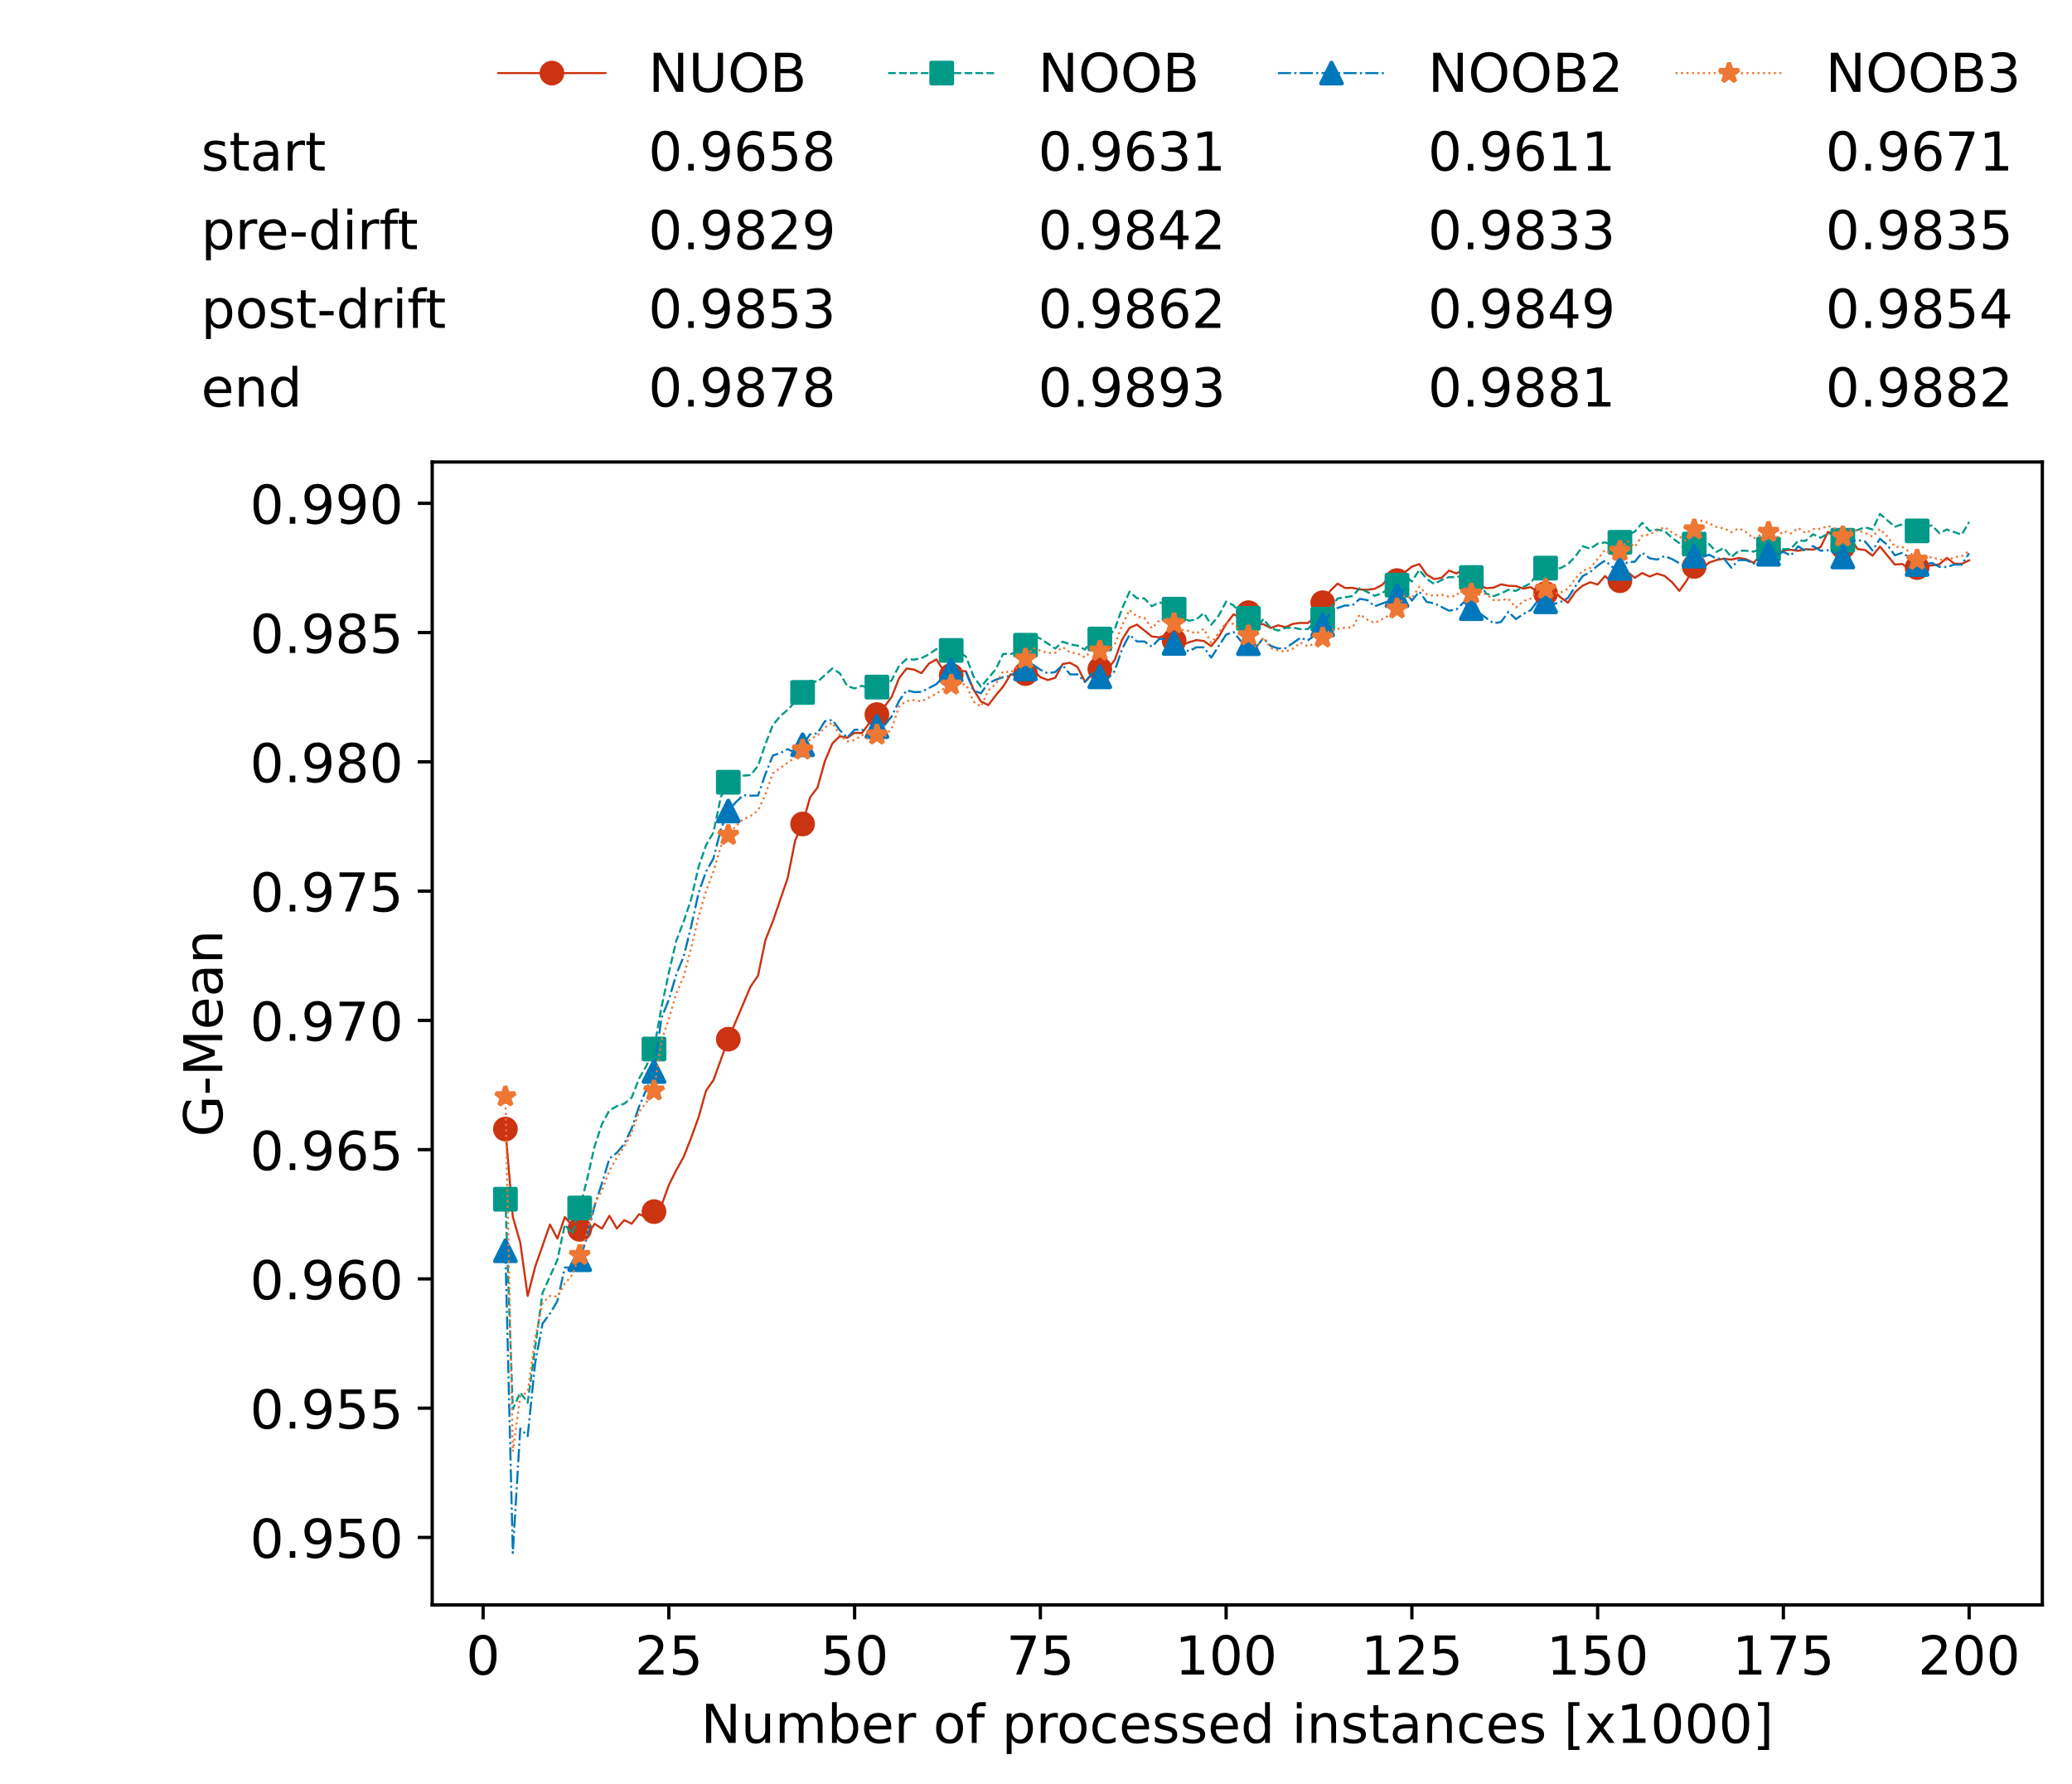 <?xml version="1.0" encoding="utf-8" standalone="no"?>
<!DOCTYPE svg PUBLIC "-//W3C//DTD SVG 1.1//EN"
  "http://www.w3.org/Graphics/SVG/1.1/DTD/svg11.dtd">
<!-- Created with matplotlib (https://matplotlib.org/) -->
<svg height="432.615pt" version="1.1" viewBox="0 0 502.65 432.615" width="502.65pt" xmlns="http://www.w3.org/2000/svg" xmlns:xlink="http://www.w3.org/1999/xlink">
 <defs>
  <style type="text/css">*{stroke-linecap:butt;stroke-linejoin:round;}</style>
 </defs>
 <g id="figure_1">
  <g id="patch_1">
   <path d="M 0 432.615 
L 502.65 432.615 
L 502.65 0 
L 0 0 
z
" style="fill:#ffffff;"/>
  </g>
  <g id="axes_1">
   <g id="patch_2">
    <path d="M 104.85 389.252 
L 495.45 389.252 
L 495.45 112.052 
L 104.85 112.052 
z
" style="fill:#ffffff;"/>
   </g>
   <g id="matplotlib.axis_1">
    <g id="xtick_1">
     <g id="line2d_1">
      <defs>
       <path d="M 0 0 
L 0 3.5 
" id="mf14bcf1885" style="stroke:#000000;stroke-width:0.8;"/>
      </defs>
      <g>
       <use style="stroke:#000000;stroke-width:0.8;" x="117.197" xlink:href="#mf14bcf1885" y="389.252"/>
      </g>
     </g>
     <g id="text_1">
      <!-- 0 -->
      <g transform="translate(113.061 406.13)scale(0.13 -0.13)">
       <defs>
        <path d="M 31.781 66.406 
Q 24.172 66.406 20.328 58.906 
Q 16.5 51.422 16.5 36.375 
Q 16.5 21.391 20.328 13.891 
Q 24.172 6.391 31.781 6.391 
Q 39.453 6.391 43.281 13.891 
Q 47.125 21.391 47.125 36.375 
Q 47.125 51.422 43.281 58.906 
Q 39.453 66.406 31.781 66.406 
z
M 31.781 74.219 
Q 44.047 74.219 50.516 64.516 
Q 56.984 54.828 56.984 36.375 
Q 56.984 17.969 50.516 8.266 
Q 44.047 -1.422 31.781 -1.422 
Q 19.531 -1.422 13.062 8.266 
Q 6.594 17.969 6.594 36.375 
Q 6.594 54.828 13.062 64.516 
Q 19.531 74.219 31.781 74.219 
z
" id="DejaVuSans-48"/>
       </defs>
       <use xlink:href="#DejaVuSans-48"/>
      </g>
     </g>
    </g>
    <g id="xtick_2">
     <g id="line2d_2">
      <g>
       <use style="stroke:#000000;stroke-width:0.8;" x="162.259" xlink:href="#mf14bcf1885" y="389.252"/>
      </g>
     </g>
     <g id="text_2">
      <!-- 25 -->
      <g transform="translate(153.988 406.13)scale(0.13 -0.13)">
       <defs>
        <path d="M 19.188 8.297 
L 53.609 8.297 
L 53.609 0 
L 7.328 0 
L 7.328 8.297 
Q 12.938 14.109 22.625 23.891 
Q 32.328 33.688 34.812 36.531 
Q 39.547 41.844 41.422 45.531 
Q 43.312 49.219 43.312 52.781 
Q 43.312 58.594 39.234 62.25 
Q 35.156 65.922 28.609 65.922 
Q 23.969 65.922 18.812 64.312 
Q 13.672 62.703 7.812 59.422 
L 7.812 69.391 
Q 13.766 71.781 18.938 73 
Q 24.125 74.219 28.422 74.219 
Q 39.75 74.219 46.484 68.547 
Q 53.219 62.891 53.219 53.422 
Q 53.219 48.922 51.531 44.891 
Q 49.859 40.875 45.406 35.406 
Q 44.188 33.984 37.641 27.219 
Q 31.109 20.453 19.188 8.297 
z
" id="DejaVuSans-50"/>
        <path d="M 10.797 72.906 
L 49.516 72.906 
L 49.516 64.594 
L 19.828 64.594 
L 19.828 46.734 
Q 21.969 47.469 24.109 47.828 
Q 26.266 48.188 28.422 48.188 
Q 40.625 48.188 47.75 41.5 
Q 54.891 34.812 54.891 23.391 
Q 54.891 11.625 47.562 5.094 
Q 40.234 -1.422 26.906 -1.422 
Q 22.312 -1.422 17.547 -0.641 
Q 12.797 0.141 7.719 1.703 
L 7.719 11.625 
Q 12.109 9.234 16.797 8.062 
Q 21.484 6.891 26.703 6.891 
Q 35.156 6.891 40.078 11.328 
Q 45.016 15.766 45.016 23.391 
Q 45.016 31 40.078 35.438 
Q 35.156 39.891 26.703 39.891 
Q 22.75 39.891 18.812 39.016 
Q 14.891 38.141 10.797 36.281 
z
" id="DejaVuSans-53"/>
       </defs>
       <use xlink:href="#DejaVuSans-50"/>
       <use x="63.623" xlink:href="#DejaVuSans-53"/>
      </g>
     </g>
    </g>
    <g id="xtick_3">
     <g id="line2d_3">
      <g>
       <use style="stroke:#000000;stroke-width:0.8;" x="207.322" xlink:href="#mf14bcf1885" y="389.252"/>
      </g>
     </g>
     <g id="text_3">
      <!-- 50 -->
      <g transform="translate(199.05 406.13)scale(0.13 -0.13)">
       <use xlink:href="#DejaVuSans-53"/>
       <use x="63.623" xlink:href="#DejaVuSans-48"/>
      </g>
     </g>
    </g>
    <g id="xtick_4">
     <g id="line2d_4">
      <g>
       <use style="stroke:#000000;stroke-width:0.8;" x="252.384" xlink:href="#mf14bcf1885" y="389.252"/>
      </g>
     </g>
     <g id="text_4">
      <!-- 75 -->
      <g transform="translate(244.113 406.13)scale(0.13 -0.13)">
       <defs>
        <path d="M 8.203 72.906 
L 55.078 72.906 
L 55.078 68.703 
L 28.609 0 
L 18.312 0 
L 43.219 64.594 
L 8.203 64.594 
z
" id="DejaVuSans-55"/>
       </defs>
       <use xlink:href="#DejaVuSans-55"/>
       <use x="63.623" xlink:href="#DejaVuSans-53"/>
      </g>
     </g>
    </g>
    <g id="xtick_5">
     <g id="line2d_5">
      <g>
       <use style="stroke:#000000;stroke-width:0.8;" x="297.446" xlink:href="#mf14bcf1885" y="389.252"/>
      </g>
     </g>
     <g id="text_5">
      <!-- 100 -->
      <g transform="translate(285.039 406.13)scale(0.13 -0.13)">
       <defs>
        <path d="M 12.406 8.297 
L 28.516 8.297 
L 28.516 63.922 
L 10.984 60.406 
L 10.984 69.391 
L 28.422 72.906 
L 38.281 72.906 
L 38.281 8.297 
L 54.391 8.297 
L 54.391 0 
L 12.406 0 
z
" id="DejaVuSans-49"/>
       </defs>
       <use xlink:href="#DejaVuSans-49"/>
       <use x="63.623" xlink:href="#DejaVuSans-48"/>
       <use x="127.246" xlink:href="#DejaVuSans-48"/>
      </g>
     </g>
    </g>
    <g id="xtick_6">
     <g id="line2d_6">
      <g>
       <use style="stroke:#000000;stroke-width:0.8;" x="342.509" xlink:href="#mf14bcf1885" y="389.252"/>
      </g>
     </g>
     <g id="text_6">
      <!-- 125 -->
      <g transform="translate(330.102 406.13)scale(0.13 -0.13)">
       <use xlink:href="#DejaVuSans-49"/>
       <use x="63.623" xlink:href="#DejaVuSans-50"/>
       <use x="127.246" xlink:href="#DejaVuSans-53"/>
      </g>
     </g>
    </g>
    <g id="xtick_7">
     <g id="line2d_7">
      <g>
       <use style="stroke:#000000;stroke-width:0.8;" x="387.571" xlink:href="#mf14bcf1885" y="389.252"/>
      </g>
     </g>
     <g id="text_7">
      <!-- 150 -->
      <g transform="translate(375.164 406.13)scale(0.13 -0.13)">
       <use xlink:href="#DejaVuSans-49"/>
       <use x="63.623" xlink:href="#DejaVuSans-53"/>
       <use x="127.246" xlink:href="#DejaVuSans-48"/>
      </g>
     </g>
    </g>
    <g id="xtick_8">
     <g id="line2d_8">
      <g>
       <use style="stroke:#000000;stroke-width:0.8;" x="432.633" xlink:href="#mf14bcf1885" y="389.252"/>
      </g>
     </g>
     <g id="text_8">
      <!-- 175 -->
      <g transform="translate(420.226 406.13)scale(0.13 -0.13)">
       <use xlink:href="#DejaVuSans-49"/>
       <use x="63.623" xlink:href="#DejaVuSans-55"/>
       <use x="127.246" xlink:href="#DejaVuSans-53"/>
      </g>
     </g>
    </g>
    <g id="xtick_9">
     <g id="line2d_9">
      <g>
       <use style="stroke:#000000;stroke-width:0.8;" x="477.695" xlink:href="#mf14bcf1885" y="389.252"/>
      </g>
     </g>
     <g id="text_9">
      <!-- 200 -->
      <g transform="translate(465.289 406.13)scale(0.13 -0.13)">
       <use xlink:href="#DejaVuSans-50"/>
       <use x="63.623" xlink:href="#DejaVuSans-48"/>
       <use x="127.246" xlink:href="#DejaVuSans-48"/>
      </g>
     </g>
    </g>
    <g id="text_10">
     <!-- Number of processed instances [x1000] -->
     <g transform="translate(170.025 422.711)scale(0.13 -0.13)">
      <defs>
       <path d="M 9.812 72.906 
L 23.094 72.906 
L 55.422 11.922 
L 55.422 72.906 
L 64.984 72.906 
L 64.984 0 
L 51.703 0 
L 19.391 60.984 
L 19.391 0 
L 9.812 0 
z
" id="DejaVuSans-78"/>
       <path d="M 8.5 21.578 
L 8.5 54.688 
L 17.484 54.688 
L 17.484 21.922 
Q 17.484 14.156 20.5 10.266 
Q 23.531 6.391 29.594 6.391 
Q 36.859 6.391 41.078 11.031 
Q 45.312 15.672 45.312 23.688 
L 45.312 54.688 
L 54.297 54.688 
L 54.297 0 
L 45.312 0 
L 45.312 8.406 
Q 42.047 3.422 37.719 1 
Q 33.406 -1.422 27.688 -1.422 
Q 18.266 -1.422 13.375 4.438 
Q 8.5 10.297 8.5 21.578 
z
M 31.109 56 
z
" id="DejaVuSans-117"/>
       <path d="M 52 44.188 
Q 55.375 50.25 60.062 53.125 
Q 64.75 56 71.094 56 
Q 79.641 56 84.281 50.016 
Q 88.922 44.047 88.922 33.016 
L 88.922 0 
L 79.891 0 
L 79.891 32.719 
Q 79.891 40.578 77.094 44.375 
Q 74.312 48.188 68.609 48.188 
Q 61.625 48.188 57.562 43.547 
Q 53.516 38.922 53.516 30.906 
L 53.516 0 
L 44.484 0 
L 44.484 32.719 
Q 44.484 40.625 41.703 44.406 
Q 38.922 48.188 33.109 48.188 
Q 26.219 48.188 22.156 43.531 
Q 18.109 38.875 18.109 30.906 
L 18.109 0 
L 9.078 0 
L 9.078 54.688 
L 18.109 54.688 
L 18.109 46.188 
Q 21.188 51.219 25.484 53.609 
Q 29.781 56 35.688 56 
Q 41.656 56 45.828 52.969 
Q 50 49.953 52 44.188 
z
" id="DejaVuSans-109"/>
       <path d="M 48.688 27.297 
Q 48.688 37.203 44.609 42.844 
Q 40.531 48.484 33.406 48.484 
Q 26.266 48.484 22.188 42.844 
Q 18.109 37.203 18.109 27.297 
Q 18.109 17.391 22.188 11.75 
Q 26.266 6.109 33.406 6.109 
Q 40.531 6.109 44.609 11.75 
Q 48.688 17.391 48.688 27.297 
z
M 18.109 46.391 
Q 20.953 51.266 25.266 53.625 
Q 29.594 56 35.594 56 
Q 45.562 56 51.781 48.094 
Q 58.016 40.188 58.016 27.297 
Q 58.016 14.406 51.781 6.484 
Q 45.562 -1.422 35.594 -1.422 
Q 29.594 -1.422 25.266 0.953 
Q 20.953 3.328 18.109 8.203 
L 18.109 0 
L 9.078 0 
L 9.078 75.984 
L 18.109 75.984 
z
" id="DejaVuSans-98"/>
       <path d="M 56.203 29.594 
L 56.203 25.203 
L 14.891 25.203 
Q 15.484 15.922 20.484 11.062 
Q 25.484 6.203 34.422 6.203 
Q 39.594 6.203 44.453 7.469 
Q 49.312 8.734 54.109 11.281 
L 54.109 2.781 
Q 49.266 0.734 44.188 -0.344 
Q 39.109 -1.422 33.891 -1.422 
Q 20.797 -1.422 13.156 6.188 
Q 5.516 13.812 5.516 26.812 
Q 5.516 40.234 12.766 48.109 
Q 20.016 56 32.328 56 
Q 43.359 56 49.781 48.891 
Q 56.203 41.797 56.203 29.594 
z
M 47.219 32.234 
Q 47.125 39.594 43.094 43.984 
Q 39.062 48.391 32.422 48.391 
Q 24.906 48.391 20.391 44.141 
Q 15.875 39.891 15.188 32.172 
z
" id="DejaVuSans-101"/>
       <path d="M 41.109 46.297 
Q 39.594 47.172 37.812 47.578 
Q 36.031 48 33.891 48 
Q 26.266 48 22.188 43.047 
Q 18.109 38.094 18.109 28.812 
L 18.109 0 
L 9.078 0 
L 9.078 54.688 
L 18.109 54.688 
L 18.109 46.188 
Q 20.953 51.172 25.484 53.578 
Q 30.031 56 36.531 56 
Q 37.453 56 38.578 55.875 
Q 39.703 55.766 41.062 55.516 
z
" id="DejaVuSans-114"/>
       <path id="DejaVuSans-32"/>
       <path d="M 30.609 48.391 
Q 23.391 48.391 19.188 42.75 
Q 14.984 37.109 14.984 27.297 
Q 14.984 17.484 19.156 11.844 
Q 23.344 6.203 30.609 6.203 
Q 37.797 6.203 41.984 11.859 
Q 46.188 17.531 46.188 27.297 
Q 46.188 37.016 41.984 42.703 
Q 37.797 48.391 30.609 48.391 
z
M 30.609 56 
Q 42.328 56 49.016 48.375 
Q 55.719 40.766 55.719 27.297 
Q 55.719 13.875 49.016 6.219 
Q 42.328 -1.422 30.609 -1.422 
Q 18.844 -1.422 12.172 6.219 
Q 5.516 13.875 5.516 27.297 
Q 5.516 40.766 12.172 48.375 
Q 18.844 56 30.609 56 
z
" id="DejaVuSans-111"/>
       <path d="M 37.109 75.984 
L 37.109 68.5 
L 28.516 68.5 
Q 23.688 68.5 21.797 66.547 
Q 19.922 64.594 19.922 59.516 
L 19.922 54.688 
L 34.719 54.688 
L 34.719 47.703 
L 19.922 47.703 
L 19.922 0 
L 10.891 0 
L 10.891 47.703 
L 2.297 47.703 
L 2.297 54.688 
L 10.891 54.688 
L 10.891 58.5 
Q 10.891 67.625 15.141 71.797 
Q 19.391 75.984 28.609 75.984 
z
" id="DejaVuSans-102"/>
       <path d="M 18.109 8.203 
L 18.109 -20.797 
L 9.078 -20.797 
L 9.078 54.688 
L 18.109 54.688 
L 18.109 46.391 
Q 20.953 51.266 25.266 53.625 
Q 29.594 56 35.594 56 
Q 45.562 56 51.781 48.094 
Q 58.016 40.188 58.016 27.297 
Q 58.016 14.406 51.781 6.484 
Q 45.562 -1.422 35.594 -1.422 
Q 29.594 -1.422 25.266 0.953 
Q 20.953 3.328 18.109 8.203 
z
M 48.688 27.297 
Q 48.688 37.203 44.609 42.844 
Q 40.531 48.484 33.406 48.484 
Q 26.266 48.484 22.188 42.844 
Q 18.109 37.203 18.109 27.297 
Q 18.109 17.391 22.188 11.75 
Q 26.266 6.109 33.406 6.109 
Q 40.531 6.109 44.609 11.75 
Q 48.688 17.391 48.688 27.297 
z
" id="DejaVuSans-112"/>
       <path d="M 48.781 52.594 
L 48.781 44.188 
Q 44.969 46.297 41.141 47.344 
Q 37.312 48.391 33.406 48.391 
Q 24.656 48.391 19.812 42.844 
Q 14.984 37.312 14.984 27.297 
Q 14.984 17.281 19.812 11.734 
Q 24.656 6.203 33.406 6.203 
Q 37.312 6.203 41.141 7.25 
Q 44.969 8.297 48.781 10.406 
L 48.781 2.094 
Q 45.016 0.344 40.984 -0.531 
Q 36.969 -1.422 32.422 -1.422 
Q 20.062 -1.422 12.781 6.344 
Q 5.516 14.109 5.516 27.297 
Q 5.516 40.672 12.859 48.328 
Q 20.219 56 33.016 56 
Q 37.156 56 41.109 55.141 
Q 45.062 54.297 48.781 52.594 
z
" id="DejaVuSans-99"/>
       <path d="M 44.281 53.078 
L 44.281 44.578 
Q 40.484 46.531 36.375 47.5 
Q 32.281 48.484 27.875 48.484 
Q 21.188 48.484 17.844 46.438 
Q 14.5 44.391 14.5 40.281 
Q 14.5 37.156 16.891 35.375 
Q 19.281 33.594 26.516 31.984 
L 29.594 31.297 
Q 39.156 29.25 43.188 25.516 
Q 47.219 21.781 47.219 15.094 
Q 47.219 7.469 41.188 3.016 
Q 35.156 -1.422 24.609 -1.422 
Q 20.219 -1.422 15.453 -0.562 
Q 10.688 0.297 5.422 2 
L 5.422 11.281 
Q 10.406 8.688 15.234 7.391 
Q 20.062 6.109 24.812 6.109 
Q 31.156 6.109 34.562 8.281 
Q 37.984 10.453 37.984 14.406 
Q 37.984 18.062 35.516 20.016 
Q 33.062 21.969 24.703 23.781 
L 21.578 24.516 
Q 13.234 26.266 9.516 29.906 
Q 5.812 33.547 5.812 39.891 
Q 5.812 47.609 11.281 51.797 
Q 16.75 56 26.812 56 
Q 31.781 56 36.172 55.266 
Q 40.578 54.547 44.281 53.078 
z
" id="DejaVuSans-115"/>
       <path d="M 45.406 46.391 
L 45.406 75.984 
L 54.391 75.984 
L 54.391 0 
L 45.406 0 
L 45.406 8.203 
Q 42.578 3.328 38.25 0.953 
Q 33.938 -1.422 27.875 -1.422 
Q 17.969 -1.422 11.734 6.484 
Q 5.516 14.406 5.516 27.297 
Q 5.516 40.188 11.734 48.094 
Q 17.969 56 27.875 56 
Q 33.938 56 38.25 53.625 
Q 42.578 51.266 45.406 46.391 
z
M 14.797 27.297 
Q 14.797 17.391 18.875 11.75 
Q 22.953 6.109 30.078 6.109 
Q 37.203 6.109 41.297 11.75 
Q 45.406 17.391 45.406 27.297 
Q 45.406 37.203 41.297 42.844 
Q 37.203 48.484 30.078 48.484 
Q 22.953 48.484 18.875 42.844 
Q 14.797 37.203 14.797 27.297 
z
" id="DejaVuSans-100"/>
       <path d="M 9.422 54.688 
L 18.406 54.688 
L 18.406 0 
L 9.422 0 
z
M 9.422 75.984 
L 18.406 75.984 
L 18.406 64.594 
L 9.422 64.594 
z
" id="DejaVuSans-105"/>
       <path d="M 54.891 33.016 
L 54.891 0 
L 45.906 0 
L 45.906 32.719 
Q 45.906 40.484 42.875 44.328 
Q 39.844 48.188 33.797 48.188 
Q 26.516 48.188 22.312 43.547 
Q 18.109 38.922 18.109 30.906 
L 18.109 0 
L 9.078 0 
L 9.078 54.688 
L 18.109 54.688 
L 18.109 46.188 
Q 21.344 51.125 25.703 53.562 
Q 30.078 56 35.797 56 
Q 45.219 56 50.047 50.172 
Q 54.891 44.344 54.891 33.016 
z
" id="DejaVuSans-110"/>
       <path d="M 18.312 70.219 
L 18.312 54.688 
L 36.812 54.688 
L 36.812 47.703 
L 18.312 47.703 
L 18.312 18.016 
Q 18.312 11.328 20.141 9.422 
Q 21.969 7.516 27.594 7.516 
L 36.812 7.516 
L 36.812 0 
L 27.594 0 
Q 17.188 0 13.234 3.875 
Q 9.281 7.766 9.281 18.016 
L 9.281 47.703 
L 2.688 47.703 
L 2.688 54.688 
L 9.281 54.688 
L 9.281 70.219 
z
" id="DejaVuSans-116"/>
       <path d="M 34.281 27.484 
Q 23.391 27.484 19.188 25 
Q 14.984 22.516 14.984 16.5 
Q 14.984 11.719 18.141 8.906 
Q 21.297 6.109 26.703 6.109 
Q 34.188 6.109 38.703 11.406 
Q 43.219 16.703 43.219 25.484 
L 43.219 27.484 
z
M 52.203 31.203 
L 52.203 0 
L 43.219 0 
L 43.219 8.297 
Q 40.141 3.328 35.547 0.953 
Q 30.953 -1.422 24.312 -1.422 
Q 15.922 -1.422 10.953 3.297 
Q 6 8.016 6 15.922 
Q 6 25.141 12.172 29.828 
Q 18.359 34.516 30.609 34.516 
L 43.219 34.516 
L 43.219 35.406 
Q 43.219 41.609 39.141 45 
Q 35.062 48.391 27.688 48.391 
Q 23 48.391 18.547 47.266 
Q 14.109 46.141 10.016 43.891 
L 10.016 52.203 
Q 14.938 54.109 19.578 55.047 
Q 24.219 56 28.609 56 
Q 40.484 56 46.344 49.844 
Q 52.203 43.703 52.203 31.203 
z
" id="DejaVuSans-97"/>
       <path d="M 8.594 75.984 
L 29.297 75.984 
L 29.297 69 
L 17.578 69 
L 17.578 -6.203 
L 29.297 -6.203 
L 29.297 -13.188 
L 8.594 -13.188 
z
" id="DejaVuSans-91"/>
       <path d="M 54.891 54.688 
L 35.109 28.078 
L 55.906 0 
L 45.312 0 
L 29.391 21.484 
L 13.484 0 
L 2.875 0 
L 24.125 28.609 
L 4.688 54.688 
L 15.281 54.688 
L 29.781 35.203 
L 44.281 54.688 
z
" id="DejaVuSans-120"/>
       <path d="M 30.422 75.984 
L 30.422 -13.188 
L 9.719 -13.188 
L 9.719 -6.203 
L 21.391 -6.203 
L 21.391 69 
L 9.719 69 
L 9.719 75.984 
z
" id="DejaVuSans-93"/>
      </defs>
      <use xlink:href="#DejaVuSans-78"/>
      <use x="74.805" xlink:href="#DejaVuSans-117"/>
      <use x="138.184" xlink:href="#DejaVuSans-109"/>
      <use x="235.596" xlink:href="#DejaVuSans-98"/>
      <use x="299.072" xlink:href="#DejaVuSans-101"/>
      <use x="360.596" xlink:href="#DejaVuSans-114"/>
      <use x="401.709" xlink:href="#DejaVuSans-32"/>
      <use x="433.496" xlink:href="#DejaVuSans-111"/>
      <use x="494.678" xlink:href="#DejaVuSans-102"/>
      <use x="529.883" xlink:href="#DejaVuSans-32"/>
      <use x="561.67" xlink:href="#DejaVuSans-112"/>
      <use x="625.146" xlink:href="#DejaVuSans-114"/>
      <use x="664.01" xlink:href="#DejaVuSans-111"/>
      <use x="725.191" xlink:href="#DejaVuSans-99"/>
      <use x="780.172" xlink:href="#DejaVuSans-101"/>
      <use x="841.695" xlink:href="#DejaVuSans-115"/>
      <use x="893.795" xlink:href="#DejaVuSans-115"/>
      <use x="945.895" xlink:href="#DejaVuSans-101"/>
      <use x="1007.418" xlink:href="#DejaVuSans-100"/>
      <use x="1070.895" xlink:href="#DejaVuSans-32"/>
      <use x="1102.682" xlink:href="#DejaVuSans-105"/>
      <use x="1130.465" xlink:href="#DejaVuSans-110"/>
      <use x="1193.844" xlink:href="#DejaVuSans-115"/>
      <use x="1245.943" xlink:href="#DejaVuSans-116"/>
      <use x="1285.152" xlink:href="#DejaVuSans-97"/>
      <use x="1346.432" xlink:href="#DejaVuSans-110"/>
      <use x="1409.811" xlink:href="#DejaVuSans-99"/>
      <use x="1464.791" xlink:href="#DejaVuSans-101"/>
      <use x="1526.314" xlink:href="#DejaVuSans-115"/>
      <use x="1578.414" xlink:href="#DejaVuSans-32"/>
      <use x="1610.201" xlink:href="#DejaVuSans-91"/>
      <use x="1649.215" xlink:href="#DejaVuSans-120"/>
      <use x="1708.395" xlink:href="#DejaVuSans-49"/>
      <use x="1772.018" xlink:href="#DejaVuSans-48"/>
      <use x="1835.641" xlink:href="#DejaVuSans-48"/>
      <use x="1899.264" xlink:href="#DejaVuSans-48"/>
      <use x="1962.887" xlink:href="#DejaVuSans-93"/>
     </g>
    </g>
   </g>
   <g id="matplotlib.axis_2">
    <g id="ytick_1">
     <g id="line2d_10">
      <defs>
       <path d="M 0 0 
L -3.5 0 
" id="m68723bbef8" style="stroke:#000000;stroke-width:0.8;"/>
      </defs>
      <g>
       <use style="stroke:#000000;stroke-width:0.8;" x="104.85" xlink:href="#m68723bbef8" y="372.879"/>
      </g>
     </g>
     <g id="text_11">
      <!-- 0.950 -->
      <g transform="translate(60.633 377.818)scale(0.13 -0.13)">
       <defs>
        <path d="M 10.688 12.406 
L 21 12.406 
L 21 0 
L 10.688 0 
z
" id="DejaVuSans-46"/>
        <path d="M 10.984 1.516 
L 10.984 10.5 
Q 14.703 8.734 18.5 7.812 
Q 22.312 6.891 25.984 6.891 
Q 35.75 6.891 40.891 13.453 
Q 46.047 20.016 46.781 33.406 
Q 43.953 29.203 39.594 26.953 
Q 35.25 24.703 29.984 24.703 
Q 19.047 24.703 12.672 31.312 
Q 6.297 37.938 6.297 49.422 
Q 6.297 60.641 12.938 67.422 
Q 19.578 74.219 30.609 74.219 
Q 43.266 74.219 49.922 64.516 
Q 56.594 54.828 56.594 36.375 
Q 56.594 19.141 48.406 8.859 
Q 40.234 -1.422 26.422 -1.422 
Q 22.703 -1.422 18.891 -0.688 
Q 15.094 0.047 10.984 1.516 
z
M 30.609 32.422 
Q 37.25 32.422 41.125 36.953 
Q 45.016 41.5 45.016 49.422 
Q 45.016 57.281 41.125 61.844 
Q 37.25 66.406 30.609 66.406 
Q 23.969 66.406 20.094 61.844 
Q 16.219 57.281 16.219 49.422 
Q 16.219 41.5 20.094 36.953 
Q 23.969 32.422 30.609 32.422 
z
" id="DejaVuSans-57"/>
       </defs>
       <use xlink:href="#DejaVuSans-48"/>
       <use x="63.623" xlink:href="#DejaVuSans-46"/>
       <use x="95.41" xlink:href="#DejaVuSans-57"/>
       <use x="159.033" xlink:href="#DejaVuSans-53"/>
       <use x="222.656" xlink:href="#DejaVuSans-48"/>
      </g>
     </g>
    </g>
    <g id="ytick_2">
     <g id="line2d_11">
      <g>
       <use style="stroke:#000000;stroke-width:0.8;" x="104.85" xlink:href="#m68723bbef8" y="341.528"/>
      </g>
     </g>
     <g id="text_12">
      <!-- 0.955 -->
      <g transform="translate(60.633 346.467)scale(0.13 -0.13)">
       <use xlink:href="#DejaVuSans-48"/>
       <use x="63.623" xlink:href="#DejaVuSans-46"/>
       <use x="95.41" xlink:href="#DejaVuSans-57"/>
       <use x="159.033" xlink:href="#DejaVuSans-53"/>
       <use x="222.656" xlink:href="#DejaVuSans-53"/>
      </g>
     </g>
    </g>
    <g id="ytick_3">
     <g id="line2d_12">
      <g>
       <use style="stroke:#000000;stroke-width:0.8;" x="104.85" xlink:href="#m68723bbef8" y="310.177"/>
      </g>
     </g>
     <g id="text_13">
      <!-- 0.960 -->
      <g transform="translate(60.633 315.116)scale(0.13 -0.13)">
       <defs>
        <path d="M 33.016 40.375 
Q 26.375 40.375 22.484 35.828 
Q 18.609 31.297 18.609 23.391 
Q 18.609 15.531 22.484 10.953 
Q 26.375 6.391 33.016 6.391 
Q 39.656 6.391 43.531 10.953 
Q 47.406 15.531 47.406 23.391 
Q 47.406 31.297 43.531 35.828 
Q 39.656 40.375 33.016 40.375 
z
M 52.594 71.297 
L 52.594 62.312 
Q 48.875 64.062 45.094 64.984 
Q 41.312 65.922 37.594 65.922 
Q 27.828 65.922 22.672 59.328 
Q 17.531 52.734 16.797 39.406 
Q 19.672 43.656 24.016 45.922 
Q 28.375 48.188 33.594 48.188 
Q 44.578 48.188 50.953 41.516 
Q 57.328 34.859 57.328 23.391 
Q 57.328 12.156 50.688 5.359 
Q 44.047 -1.422 33.016 -1.422 
Q 20.359 -1.422 13.672 8.266 
Q 6.984 17.969 6.984 36.375 
Q 6.984 53.656 15.188 63.938 
Q 23.391 74.219 37.203 74.219 
Q 40.922 74.219 44.703 73.484 
Q 48.484 72.75 52.594 71.297 
z
" id="DejaVuSans-54"/>
       </defs>
       <use xlink:href="#DejaVuSans-48"/>
       <use x="63.623" xlink:href="#DejaVuSans-46"/>
       <use x="95.41" xlink:href="#DejaVuSans-57"/>
       <use x="159.033" xlink:href="#DejaVuSans-54"/>
       <use x="222.656" xlink:href="#DejaVuSans-48"/>
      </g>
     </g>
    </g>
    <g id="ytick_4">
     <g id="line2d_13">
      <g>
       <use style="stroke:#000000;stroke-width:0.8;" x="104.85" xlink:href="#m68723bbef8" y="278.827"/>
      </g>
     </g>
     <g id="text_14">
      <!-- 0.965 -->
      <g transform="translate(60.633 283.766)scale(0.13 -0.13)">
       <use xlink:href="#DejaVuSans-48"/>
       <use x="63.623" xlink:href="#DejaVuSans-46"/>
       <use x="95.41" xlink:href="#DejaVuSans-57"/>
       <use x="159.033" xlink:href="#DejaVuSans-54"/>
       <use x="222.656" xlink:href="#DejaVuSans-53"/>
      </g>
     </g>
    </g>
    <g id="ytick_5">
     <g id="line2d_14">
      <g>
       <use style="stroke:#000000;stroke-width:0.8;" x="104.85" xlink:href="#m68723bbef8" y="247.476"/>
      </g>
     </g>
     <g id="text_15">
      <!-- 0.970 -->
      <g transform="translate(60.633 252.415)scale(0.13 -0.13)">
       <use xlink:href="#DejaVuSans-48"/>
       <use x="63.623" xlink:href="#DejaVuSans-46"/>
       <use x="95.41" xlink:href="#DejaVuSans-57"/>
       <use x="159.033" xlink:href="#DejaVuSans-55"/>
       <use x="222.656" xlink:href="#DejaVuSans-48"/>
      </g>
     </g>
    </g>
    <g id="ytick_6">
     <g id="line2d_15">
      <g>
       <use style="stroke:#000000;stroke-width:0.8;" x="104.85" xlink:href="#m68723bbef8" y="216.125"/>
      </g>
     </g>
     <g id="text_16">
      <!-- 0.975 -->
      <g transform="translate(60.633 221.064)scale(0.13 -0.13)">
       <use xlink:href="#DejaVuSans-48"/>
       <use x="63.623" xlink:href="#DejaVuSans-46"/>
       <use x="95.41" xlink:href="#DejaVuSans-57"/>
       <use x="159.033" xlink:href="#DejaVuSans-55"/>
       <use x="222.656" xlink:href="#DejaVuSans-53"/>
      </g>
     </g>
    </g>
    <g id="ytick_7">
     <g id="line2d_16">
      <g>
       <use style="stroke:#000000;stroke-width:0.8;" x="104.85" xlink:href="#m68723bbef8" y="184.774"/>
      </g>
     </g>
     <g id="text_17">
      <!-- 0.980 -->
      <g transform="translate(60.633 189.713)scale(0.13 -0.13)">
       <defs>
        <path d="M 31.781 34.625 
Q 24.75 34.625 20.719 30.859 
Q 16.703 27.094 16.703 20.516 
Q 16.703 13.922 20.719 10.156 
Q 24.75 6.391 31.781 6.391 
Q 38.812 6.391 42.859 10.172 
Q 46.922 13.969 46.922 20.516 
Q 46.922 27.094 42.891 30.859 
Q 38.875 34.625 31.781 34.625 
z
M 21.922 38.812 
Q 15.578 40.375 12.031 44.719 
Q 8.5 49.078 8.5 55.328 
Q 8.5 64.062 14.719 69.141 
Q 20.953 74.219 31.781 74.219 
Q 42.672 74.219 48.875 69.141 
Q 55.078 64.062 55.078 55.328 
Q 55.078 49.078 51.531 44.719 
Q 48 40.375 41.703 38.812 
Q 48.828 37.156 52.797 32.312 
Q 56.781 27.484 56.781 20.516 
Q 56.781 9.906 50.312 4.234 
Q 43.844 -1.422 31.781 -1.422 
Q 19.734 -1.422 13.25 4.234 
Q 6.781 9.906 6.781 20.516 
Q 6.781 27.484 10.781 32.312 
Q 14.797 37.156 21.922 38.812 
z
M 18.312 54.391 
Q 18.312 48.734 21.844 45.562 
Q 25.391 42.391 31.781 42.391 
Q 38.141 42.391 41.719 45.562 
Q 45.312 48.734 45.312 54.391 
Q 45.312 60.062 41.719 63.234 
Q 38.141 66.406 31.781 66.406 
Q 25.391 66.406 21.844 63.234 
Q 18.312 60.062 18.312 54.391 
z
" id="DejaVuSans-56"/>
       </defs>
       <use xlink:href="#DejaVuSans-48"/>
       <use x="63.623" xlink:href="#DejaVuSans-46"/>
       <use x="95.41" xlink:href="#DejaVuSans-57"/>
       <use x="159.033" xlink:href="#DejaVuSans-56"/>
       <use x="222.656" xlink:href="#DejaVuSans-48"/>
      </g>
     </g>
    </g>
    <g id="ytick_8">
     <g id="line2d_17">
      <g>
       <use style="stroke:#000000;stroke-width:0.8;" x="104.85" xlink:href="#m68723bbef8" y="153.423"/>
      </g>
     </g>
     <g id="text_18">
      <!-- 0.985 -->
      <g transform="translate(60.633 158.362)scale(0.13 -0.13)">
       <use xlink:href="#DejaVuSans-48"/>
       <use x="63.623" xlink:href="#DejaVuSans-46"/>
       <use x="95.41" xlink:href="#DejaVuSans-57"/>
       <use x="159.033" xlink:href="#DejaVuSans-56"/>
       <use x="222.656" xlink:href="#DejaVuSans-53"/>
      </g>
     </g>
    </g>
    <g id="ytick_9">
     <g id="line2d_18">
      <g>
       <use style="stroke:#000000;stroke-width:0.8;" x="104.85" xlink:href="#m68723bbef8" y="122.072"/>
      </g>
     </g>
     <g id="text_19">
      <!-- 0.990 -->
      <g transform="translate(60.633 127.011)scale(0.13 -0.13)">
       <use xlink:href="#DejaVuSans-48"/>
       <use x="63.623" xlink:href="#DejaVuSans-46"/>
       <use x="95.41" xlink:href="#DejaVuSans-57"/>
       <use x="159.033" xlink:href="#DejaVuSans-57"/>
       <use x="222.656" xlink:href="#DejaVuSans-48"/>
      </g>
     </g>
    </g>
    <g id="text_20">
     <!-- G-Mean -->
     <g transform="translate(53.93 275.744)rotate(-90)scale(0.13 -0.13)">
      <defs>
       <path d="M 59.516 10.406 
L 59.516 29.984 
L 43.406 29.984 
L 43.406 38.094 
L 69.281 38.094 
L 69.281 6.781 
Q 63.578 2.734 56.688 0.656 
Q 49.812 -1.422 42 -1.422 
Q 24.906 -1.422 15.25 8.562 
Q 5.609 18.562 5.609 36.375 
Q 5.609 54.25 15.25 64.234 
Q 24.906 74.219 42 74.219 
Q 49.125 74.219 55.547 72.453 
Q 61.969 70.703 67.391 67.281 
L 67.391 56.781 
Q 61.922 61.422 55.766 63.766 
Q 49.609 66.109 42.828 66.109 
Q 29.438 66.109 22.719 58.641 
Q 16.016 51.172 16.016 36.375 
Q 16.016 21.625 22.719 14.156 
Q 29.438 6.688 42.828 6.688 
Q 48.047 6.688 52.141 7.594 
Q 56.25 8.5 59.516 10.406 
z
" id="DejaVuSans-71"/>
       <path d="M 4.891 31.391 
L 31.203 31.391 
L 31.203 23.391 
L 4.891 23.391 
z
" id="DejaVuSans-45"/>
       <path d="M 9.812 72.906 
L 24.516 72.906 
L 43.109 23.297 
L 61.812 72.906 
L 76.516 72.906 
L 76.516 0 
L 66.891 0 
L 66.891 64.016 
L 48.094 14.016 
L 38.188 14.016 
L 19.391 64.016 
L 19.391 0 
L 9.812 0 
z
" id="DejaVuSans-77"/>
      </defs>
      <use xlink:href="#DejaVuSans-71"/>
      <use x="77.49" xlink:href="#DejaVuSans-45"/>
      <use x="113.574" xlink:href="#DejaVuSans-77"/>
      <use x="199.854" xlink:href="#DejaVuSans-101"/>
      <use x="261.377" xlink:href="#DejaVuSans-97"/>
      <use x="322.656" xlink:href="#DejaVuSans-110"/>
     </g>
    </g>
   </g>
   <g id="line2d_19"/>
   <g id="line2d_20"/>
   <g id="line2d_21"/>
   <g id="line2d_22"/>
   <g id="line2d_23"/>
   <g id="line2d_24">
    <path clip-path="url(#pfd3c4bc792)" d="M 122.605 273.833 
L 124.407 295.121 
L 126.21 301.355 
L 128.012 314.312 
L 129.815 307.272 
L 133.419 297.002 
L 135.222 300.401 
L 137.024 295.18 
L 138.827 297.287 
L 140.629 298.162 
L 142.432 299.618 
L 144.234 296.817 
L 146.037 297.977 
L 147.839 294.869 
L 149.642 297.952 
L 151.444 295.922 
L 153.247 296.794 
L 155.049 294.481 
L 156.852 295.268 
L 160.457 292.42 
L 162.259 287.395 
L 164.062 283.804 
L 165.864 280.549 
L 167.667 275.965 
L 169.469 270.982 
L 171.272 264.541 
L 173.074 261.971 
L 176.679 252.032 
L 182.087 239.258 
L 183.889 236.638 
L 185.692 227.976 
L 187.494 223.437 
L 191.099 212.893 
L 192.902 203.85 
L 194.704 199.844 
L 196.507 193.405 
L 198.309 191.027 
L 200.112 184.608 
L 201.914 180.331 
L 203.717 178.563 
L 205.519 178.925 
L 207.322 177.763 
L 209.124 177.782 
L 210.927 175.313 
L 214.532 171.46 
L 216.334 168.957 
L 218.137 164.432 
L 219.939 162.128 
L 221.742 162.395 
L 223.544 163.265 
L 225.347 160.943 
L 227.149 159.93 
L 228.952 162.7 
L 230.754 163.785 
L 232.557 162.61 
L 234.359 162.849 
L 236.162 167.233 
L 237.964 170.115 
L 239.767 171.017 
L 241.569 168.643 
L 243.372 166.496 
L 245.174 163.55 
L 246.976 163.907 
L 248.779 163.376 
L 250.581 162.524 
L 252.384 164.223 
L 254.186 164.942 
L 255.989 164.393 
L 257.791 161.055 
L 259.594 160.742 
L 261.396 161.773 
L 263.199 165.333 
L 265.001 163.539 
L 266.804 162.278 
L 268.606 162.351 
L 270.409 160.102 
L 272.211 155.125 
L 274.014 152.287 
L 275.816 151.492 
L 279.421 154.368 
L 281.224 154.567 
L 283.026 154.002 
L 284.829 155.369 
L 286.631 156.491 
L 288.434 155.781 
L 290.236 155.235 
L 292.039 155.452 
L 293.841 156.716 
L 295.644 154.465 
L 297.446 151.327 
L 299.249 148.996 
L 301.051 149.898 
L 302.854 148.59 
L 304.656 151.372 
L 306.459 151.383 
L 308.261 152.313 
L 310.064 151.66 
L 311.866 152.115 
L 313.669 151.304 
L 315.471 151.074 
L 317.274 151.112 
L 319.076 149.629 
L 320.879 146.178 
L 322.681 143.336 
L 324.484 141.548 
L 326.286 142.605 
L 328.089 142.585 
L 329.891 142.962 
L 331.694 143.044 
L 333.496 142.796 
L 335.299 141.87 
L 337.101 139.97 
L 338.904 140.809 
L 340.706 138.867 
L 342.509 137.44 
L 344.311 136.811 
L 346.114 139.373 
L 347.916 140.458 
L 349.719 140.137 
L 351.521 138.387 
L 353.324 139.083 
L 355.126 138.061 
L 356.928 140.781 
L 358.731 141.862 
L 360.533 142.648 
L 362.336 142.534 
L 364.138 141.718 
L 365.941 142.073 
L 367.743 142.141 
L 369.546 142.756 
L 371.348 142.397 
L 373.151 143.655 
L 374.953 143.946 
L 376.756 143.091 
L 378.558 144.885 
L 380.361 146.165 
L 382.163 143.559 
L 383.966 142.039 
L 385.768 141.214 
L 387.571 141.777 
L 389.373 139.714 
L 391.176 141.419 
L 392.978 140.852 
L 394.781 138.693 
L 396.583 140.146 
L 398.386 138.972 
L 400.188 139.829 
L 401.991 139.116 
L 403.793 139.672 
L 405.596 141.168 
L 407.398 143.3 
L 409.201 140.772 
L 411.003 137.386 
L 412.806 137.949 
L 414.608 136.453 
L 416.411 135.823 
L 418.213 135.513 
L 420.016 135.729 
L 421.818 135.325 
L 423.621 135.63 
L 425.423 136.521 
L 427.226 134.462 
L 429.028 133.532 
L 430.831 134.799 
L 432.633 133.479 
L 434.436 133.346 
L 436.238 133.6 
L 438.041 133.197 
L 439.843 133.312 
L 441.646 132.725 
L 443.448 129.04 
L 445.251 129.346 
L 447.053 132.68 
L 448.856 130.507 
L 450.658 133.166 
L 452.461 133.403 
L 454.263 134.768 
L 456.066 132.553 
L 459.671 136.919 
L 461.473 136.784 
L 463.276 138.022 
L 466.881 137.38 
L 470.485 136.862 
L 472.288 135.305 
L 474.09 136.695 
L 475.893 136.763 
L 477.695 135.9 
L 477.695 135.9 
" style="fill:none;stroke:#cc3311;stroke-linecap:square;stroke-width:0.5;"/>
    <defs>
     <path d="M 0 2.5 
C 0.663 2.5 1.299 2.237 1.768 1.768 
C 2.237 1.299 2.5 0.663 2.5 0 
C 2.5 -0.663 2.237 -1.299 1.768 -1.768 
C 1.299 -2.237 0.663 -2.5 0 -2.5 
C -0.663 -2.5 -1.299 -2.237 -1.768 -1.768 
C -2.237 -1.299 -2.5 -0.663 -2.5 0 
C -2.5 0.663 -2.237 1.299 -1.768 1.768 
C -1.299 2.237 -0.663 2.5 0 2.5 
z
" id="ma1d3d61da9" style="stroke:#cc3311;"/>
    </defs>
    <g clip-path="url(#pfd3c4bc792)">
     <use style="fill:#cc3311;stroke:#cc3311;" x="122.605" xlink:href="#ma1d3d61da9" y="273.833"/>
     <use style="fill:#cc3311;stroke:#cc3311;" x="140.629" xlink:href="#ma1d3d61da9" y="298.162"/>
     <use style="fill:#cc3311;stroke:#cc3311;" x="158.654" xlink:href="#ma1d3d61da9" y="293.86"/>
     <use style="fill:#cc3311;stroke:#cc3311;" x="176.679" xlink:href="#ma1d3d61da9" y="252.032"/>
     <use style="fill:#cc3311;stroke:#cc3311;" x="194.704" xlink:href="#ma1d3d61da9" y="199.844"/>
     <use style="fill:#cc3311;stroke:#cc3311;" x="212.729" xlink:href="#ma1d3d61da9" y="173.307"/>
     <use style="fill:#cc3311;stroke:#cc3311;" x="230.754" xlink:href="#ma1d3d61da9" y="163.785"/>
     <use style="fill:#cc3311;stroke:#cc3311;" x="248.779" xlink:href="#ma1d3d61da9" y="163.376"/>
     <use style="fill:#cc3311;stroke:#cc3311;" x="266.804" xlink:href="#ma1d3d61da9" y="162.278"/>
     <use style="fill:#cc3311;stroke:#cc3311;" x="284.829" xlink:href="#ma1d3d61da9" y="155.369"/>
     <use style="fill:#cc3311;stroke:#cc3311;" x="302.854" xlink:href="#ma1d3d61da9" y="148.59"/>
     <use style="fill:#cc3311;stroke:#cc3311;" x="320.879" xlink:href="#ma1d3d61da9" y="146.178"/>
     <use style="fill:#cc3311;stroke:#cc3311;" x="338.904" xlink:href="#ma1d3d61da9" y="140.809"/>
     <use style="fill:#cc3311;stroke:#cc3311;" x="356.928" xlink:href="#ma1d3d61da9" y="140.781"/>
     <use style="fill:#cc3311;stroke:#cc3311;" x="374.953" xlink:href="#ma1d3d61da9" y="143.946"/>
     <use style="fill:#cc3311;stroke:#cc3311;" x="392.978" xlink:href="#ma1d3d61da9" y="140.852"/>
     <use style="fill:#cc3311;stroke:#cc3311;" x="411.003" xlink:href="#ma1d3d61da9" y="137.386"/>
     <use style="fill:#cc3311;stroke:#cc3311;" x="429.028" xlink:href="#ma1d3d61da9" y="133.532"/>
     <use style="fill:#cc3311;stroke:#cc3311;" x="447.053" xlink:href="#ma1d3d61da9" y="132.68"/>
     <use style="fill:#cc3311;stroke:#cc3311;" x="465.078" xlink:href="#ma1d3d61da9" y="137.666"/>
    </g>
   </g>
   <g id="line2d_25"/>
   <g id="line2d_26"/>
   <g id="line2d_27"/>
   <g id="line2d_28"/>
   <g id="line2d_29">
    <path clip-path="url(#pfd3c4bc792)" d="M 122.605 290.856 
L 124.407 341.789 
L 126.21 337.72 
L 128.012 340.208 
L 131.617 313.567 
L 135.222 305.571 
L 137.024 296.989 
L 138.827 299.283 
L 140.629 292.987 
L 142.432 285.984 
L 144.234 278.055 
L 146.037 272.604 
L 147.839 269.306 
L 149.642 268.286 
L 151.444 267.676 
L 153.247 266.181 
L 155.049 261.562 
L 156.852 258.412 
L 158.654 254.418 
L 160.457 244.344 
L 162.259 235.874 
L 164.062 228.157 
L 165.864 223.462 
L 167.667 218.106 
L 169.469 210.27 
L 171.272 204.999 
L 173.074 201.9 
L 174.877 193.25 
L 176.679 189.72 
L 178.482 189.185 
L 180.284 188.129 
L 182.087 187.977 
L 183.889 185.755 
L 185.692 180.44 
L 187.494 175.842 
L 189.297 173.671 
L 191.099 172.136 
L 192.902 170.18 
L 194.704 167.936 
L 196.507 165.085 
L 198.309 165.372 
L 201.914 162.119 
L 203.717 163.29 
L 205.519 166.362 
L 207.322 166.973 
L 209.124 166.323 
L 210.927 166.945 
L 212.729 166.64 
L 214.532 166.608 
L 216.334 164.929 
L 218.137 161.435 
L 219.939 159.859 
L 221.742 159.985 
L 223.544 159.628 
L 225.347 158.705 
L 227.149 157.422 
L 228.952 158.371 
L 230.754 157.745 
L 232.557 158.076 
L 234.359 159.277 
L 236.162 164.034 
L 237.964 166.556 
L 241.569 162.32 
L 243.372 158.569 
L 245.174 158.635 
L 246.976 158.021 
L 248.779 156.487 
L 250.581 153.95 
L 252.384 154.9 
L 255.989 157.302 
L 257.791 155.639 
L 259.594 156.292 
L 261.396 156.586 
L 263.199 157.549 
L 265.001 154.999 
L 266.804 154.986 
L 268.606 154.677 
L 270.409 152.66 
L 272.211 147.58 
L 274.014 143.502 
L 275.816 145.102 
L 277.619 145.141 
L 279.421 147.045 
L 281.224 146.044 
L 283.026 146.701 
L 284.829 147.753 
L 286.631 149.632 
L 288.434 150.556 
L 290.236 150.233 
L 292.039 148.704 
L 293.841 151.514 
L 295.644 149.331 
L 297.446 145.901 
L 299.249 146.818 
L 301.051 149.052 
L 302.854 149.977 
L 304.656 152.795 
L 306.459 150.116 
L 308.261 152.326 
L 310.064 152.94 
L 311.866 152.279 
L 313.669 152.24 
L 315.471 152.579 
L 317.274 152.579 
L 319.076 150.644 
L 320.879 150.171 
L 324.484 145.146 
L 328.089 144.568 
L 329.891 142.649 
L 333.496 144.505 
L 335.299 143.867 
L 337.101 142.555 
L 338.904 141.926 
L 340.706 139.42 
L 342.509 141.031 
L 344.311 138.206 
L 346.114 140.408 
L 347.916 141.628 
L 349.719 140.685 
L 351.521 139.967 
L 353.324 140.014 
L 355.126 139.432 
L 356.928 140.07 
L 358.731 141.293 
L 360.533 143.96 
L 362.336 144.58 
L 364.138 143.939 
L 365.941 143.034 
L 367.743 143.315 
L 371.348 141.433 
L 373.151 138.674 
L 374.953 137.791 
L 378.558 137.796 
L 380.361 136.84 
L 382.163 134.956 
L 383.966 132.475 
L 385.768 133.093 
L 387.571 131.864 
L 389.373 131.544 
L 391.176 132.156 
L 392.978 131.537 
L 394.781 129.682 
L 396.583 128.935 
L 398.386 126.81 
L 400.188 128.758 
L 401.991 128.44 
L 403.793 128.786 
L 405.596 130.405 
L 407.398 131.744 
L 409.201 133.872 
L 411.003 131.955 
L 412.806 131.635 
L 414.608 131.963 
L 416.411 133.847 
L 418.213 132.908 
L 420.016 135.125 
L 421.818 133.563 
L 423.621 133.575 
L 425.423 133.787 
L 427.226 133.156 
L 429.028 133.145 
L 430.831 134.106 
L 432.633 133.189 
L 434.436 133.119 
L 436.238 131.138 
L 438.041 131.152 
L 439.843 129.577 
L 441.646 130.437 
L 443.448 129.406 
L 445.251 129.475 
L 447.053 131.022 
L 448.856 129.161 
L 452.461 127.88 
L 454.263 128.408 
L 456.066 124.652 
L 459.671 127.752 
L 461.473 127.17 
L 463.276 127.796 
L 465.078 128.753 
L 466.881 127.774 
L 468.683 127.435 
L 470.485 129.321 
L 472.288 128.416 
L 475.893 129.68 
L 477.695 126.584 
L 477.695 126.584 
" style="fill:none;stroke:#009988;stroke-dasharray:1.85,0.8;stroke-dashoffset:0;stroke-width:0.5;"/>
    <defs>
     <path d="M -2.5 2.5 
L 2.5 2.5 
L 2.5 -2.5 
L -2.5 -2.5 
z
" id="mc6a4cbe398" style="stroke:#009988;stroke-linejoin:miter;"/>
    </defs>
    <g clip-path="url(#pfd3c4bc792)">
     <use style="fill:#009988;stroke:#009988;stroke-linejoin:miter;" x="122.605" xlink:href="#mc6a4cbe398" y="290.856"/>
     <use style="fill:#009988;stroke:#009988;stroke-linejoin:miter;" x="140.629" xlink:href="#mc6a4cbe398" y="292.987"/>
     <use style="fill:#009988;stroke:#009988;stroke-linejoin:miter;" x="158.654" xlink:href="#mc6a4cbe398" y="254.418"/>
     <use style="fill:#009988;stroke:#009988;stroke-linejoin:miter;" x="176.679" xlink:href="#mc6a4cbe398" y="189.72"/>
     <use style="fill:#009988;stroke:#009988;stroke-linejoin:miter;" x="194.704" xlink:href="#mc6a4cbe398" y="167.936"/>
     <use style="fill:#009988;stroke:#009988;stroke-linejoin:miter;" x="212.729" xlink:href="#mc6a4cbe398" y="166.64"/>
     <use style="fill:#009988;stroke:#009988;stroke-linejoin:miter;" x="230.754" xlink:href="#mc6a4cbe398" y="157.745"/>
     <use style="fill:#009988;stroke:#009988;stroke-linejoin:miter;" x="248.779" xlink:href="#mc6a4cbe398" y="156.487"/>
     <use style="fill:#009988;stroke:#009988;stroke-linejoin:miter;" x="266.804" xlink:href="#mc6a4cbe398" y="154.986"/>
     <use style="fill:#009988;stroke:#009988;stroke-linejoin:miter;" x="284.829" xlink:href="#mc6a4cbe398" y="147.753"/>
     <use style="fill:#009988;stroke:#009988;stroke-linejoin:miter;" x="302.854" xlink:href="#mc6a4cbe398" y="149.977"/>
     <use style="fill:#009988;stroke:#009988;stroke-linejoin:miter;" x="320.879" xlink:href="#mc6a4cbe398" y="150.171"/>
     <use style="fill:#009988;stroke:#009988;stroke-linejoin:miter;" x="338.904" xlink:href="#mc6a4cbe398" y="141.926"/>
     <use style="fill:#009988;stroke:#009988;stroke-linejoin:miter;" x="356.928" xlink:href="#mc6a4cbe398" y="140.07"/>
     <use style="fill:#009988;stroke:#009988;stroke-linejoin:miter;" x="374.953" xlink:href="#mc6a4cbe398" y="137.791"/>
     <use style="fill:#009988;stroke:#009988;stroke-linejoin:miter;" x="392.978" xlink:href="#mc6a4cbe398" y="131.537"/>
     <use style="fill:#009988;stroke:#009988;stroke-linejoin:miter;" x="411.003" xlink:href="#mc6a4cbe398" y="131.955"/>
     <use style="fill:#009988;stroke:#009988;stroke-linejoin:miter;" x="429.028" xlink:href="#mc6a4cbe398" y="133.145"/>
     <use style="fill:#009988;stroke:#009988;stroke-linejoin:miter;" x="447.053" xlink:href="#mc6a4cbe398" y="131.022"/>
     <use style="fill:#009988;stroke:#009988;stroke-linejoin:miter;" x="465.078" xlink:href="#mc6a4cbe398" y="128.753"/>
    </g>
   </g>
   <g id="line2d_30"/>
   <g id="line2d_31"/>
   <g id="line2d_32"/>
   <g id="line2d_33"/>
   <g id="line2d_34">
    <path clip-path="url(#pfd3c4bc792)" d="M 122.605 303.346 
L 124.407 376.652 
L 126.21 346.461 
L 128.012 348.306 
L 129.815 330.626 
L 131.617 321.021 
L 133.419 318.581 
L 135.222 315.542 
L 137.024 307.406 
L 138.827 307.506 
L 140.629 305.53 
L 142.432 300.074 
L 144.234 292.5 
L 146.037 286.959 
L 147.839 281.017 
L 149.642 279.59 
L 151.444 277.432 
L 153.247 273.654 
L 155.049 268.319 
L 158.654 259.879 
L 160.457 246.939 
L 162.259 242.471 
L 164.062 236.33 
L 165.864 231.95 
L 167.667 224.704 
L 169.469 216.551 
L 171.272 211.402 
L 173.074 208.231 
L 174.877 201.119 
L 176.679 196.691 
L 178.482 194.58 
L 180.284 192.855 
L 182.087 192.97 
L 183.889 192.951 
L 185.692 187.708 
L 187.494 183.233 
L 189.297 182.628 
L 191.099 181.702 
L 192.902 182.531 
L 194.704 180.632 
L 196.507 178.126 
L 198.309 177.845 
L 200.112 174.925 
L 201.914 174.608 
L 203.717 177.07 
L 205.519 178.889 
L 207.322 176.993 
L 209.124 176.97 
L 210.927 178.128 
L 212.729 176.234 
L 214.532 175.957 
L 216.334 173.711 
L 218.137 169.949 
L 219.939 167.428 
L 221.742 167.851 
L 223.544 167.81 
L 227.149 165.931 
L 228.952 164.095 
L 230.754 162.499 
L 232.557 163.117 
L 234.359 163.114 
L 236.162 167.504 
L 237.964 168.133 
L 239.767 165.684 
L 241.569 164.858 
L 243.372 164.236 
L 245.174 163.941 
L 246.976 162.771 
L 248.779 162.225 
L 250.581 161.209 
L 252.384 162.446 
L 254.186 163.307 
L 255.989 162.995 
L 257.791 161.329 
L 259.594 163.568 
L 261.396 163.556 
L 263.199 165.427 
L 265.001 163.209 
L 266.804 164.155 
L 268.606 164.762 
L 270.409 162.74 
L 272.211 157.392 
L 274.014 153.96 
L 275.816 155.581 
L 277.619 155.574 
L 279.421 156.854 
L 281.224 154.962 
L 283.026 154.972 
L 284.829 156.047 
L 286.631 157.299 
L 288.434 157.929 
L 290.236 156.988 
L 292.039 157.002 
L 293.841 159.499 
L 297.446 153.909 
L 299.249 153.292 
L 301.051 155.511 
L 302.854 156.117 
L 304.656 157.077 
L 306.459 154.758 
L 308.261 156.657 
L 310.064 157.264 
L 311.866 157.209 
L 315.471 154.693 
L 317.274 155.313 
L 319.076 153.972 
L 320.879 151.56 
L 322.681 148.723 
L 324.484 147.462 
L 326.286 146.852 
L 328.089 146.839 
L 329.891 145.234 
L 331.694 145.552 
L 333.496 147.042 
L 337.101 145.707 
L 338.904 144.474 
L 340.706 142.909 
L 342.509 145.673 
L 344.311 143.482 
L 346.114 145.995 
L 347.916 146.31 
L 351.521 148.111 
L 353.324 147.817 
L 355.126 146.042 
L 356.928 147.626 
L 358.731 148.572 
L 362.336 151.192 
L 364.138 150.849 
L 365.941 148.366 
L 367.743 150.163 
L 369.546 148.917 
L 371.348 147.988 
L 373.151 145.548 
L 374.953 145.957 
L 376.756 146.58 
L 378.558 146.002 
L 380.361 145.035 
L 382.163 142.217 
L 383.966 139.701 
L 385.768 138.738 
L 387.571 137.184 
L 389.373 135.955 
L 391.176 137.551 
L 392.978 137.867 
L 394.781 136.349 
L 396.583 136.24 
L 398.386 134.053 
L 400.188 135.396 
L 401.991 135.721 
L 403.793 134.865 
L 405.596 135.575 
L 407.398 136.608 
L 409.201 137.481 
L 411.003 134.88 
L 412.806 135.195 
L 414.608 134.536 
L 416.411 135.481 
L 418.213 135.469 
L 420.016 137.7 
L 421.818 135.838 
L 423.621 135.857 
L 425.423 136.697 
L 427.226 135.376 
L 429.028 134.431 
L 430.831 134.75 
L 432.633 133.829 
L 434.436 134.754 
L 436.238 132.482 
L 438.041 133.735 
L 439.843 132.427 
L 441.646 133.562 
L 443.448 133.458 
L 445.251 134.154 
L 447.053 135.09 
L 448.856 131.332 
L 450.658 131.003 
L 452.461 131.326 
L 454.263 133.504 
L 456.066 130.666 
L 457.868 132.185 
L 459.671 134.685 
L 461.473 134.068 
L 463.276 135.33 
L 465.078 136.91 
L 466.881 136.872 
L 468.683 136.533 
L 470.485 137.478 
L 472.288 137.522 
L 474.09 136.918 
L 475.893 136.971 
L 477.695 134.198 
L 477.695 134.198 
" style="fill:none;stroke:#0077bb;stroke-dasharray:3.2,0.8,0.5,0.8;stroke-dashoffset:0;stroke-width:0.5;"/>
    <defs>
     <path d="M 0 -2.5 
L -2.5 2.5 
L 2.5 2.5 
z
" id="m5565d849bf" style="stroke:#0077bb;stroke-linejoin:miter;"/>
    </defs>
    <g clip-path="url(#pfd3c4bc792)">
     <use style="fill:#0077bb;stroke:#0077bb;stroke-linejoin:miter;" x="122.605" xlink:href="#m5565d849bf" y="303.346"/>
     <use style="fill:#0077bb;stroke:#0077bb;stroke-linejoin:miter;" x="140.629" xlink:href="#m5565d849bf" y="305.53"/>
     <use style="fill:#0077bb;stroke:#0077bb;stroke-linejoin:miter;" x="158.654" xlink:href="#m5565d849bf" y="259.879"/>
     <use style="fill:#0077bb;stroke:#0077bb;stroke-linejoin:miter;" x="176.679" xlink:href="#m5565d849bf" y="196.691"/>
     <use style="fill:#0077bb;stroke:#0077bb;stroke-linejoin:miter;" x="194.704" xlink:href="#m5565d849bf" y="180.632"/>
     <use style="fill:#0077bb;stroke:#0077bb;stroke-linejoin:miter;" x="212.729" xlink:href="#m5565d849bf" y="176.234"/>
     <use style="fill:#0077bb;stroke:#0077bb;stroke-linejoin:miter;" x="230.754" xlink:href="#m5565d849bf" y="162.499"/>
     <use style="fill:#0077bb;stroke:#0077bb;stroke-linejoin:miter;" x="248.779" xlink:href="#m5565d849bf" y="162.225"/>
     <use style="fill:#0077bb;stroke:#0077bb;stroke-linejoin:miter;" x="266.804" xlink:href="#m5565d849bf" y="164.155"/>
     <use style="fill:#0077bb;stroke:#0077bb;stroke-linejoin:miter;" x="284.829" xlink:href="#m5565d849bf" y="156.047"/>
     <use style="fill:#0077bb;stroke:#0077bb;stroke-linejoin:miter;" x="302.854" xlink:href="#m5565d849bf" y="156.117"/>
     <use style="fill:#0077bb;stroke:#0077bb;stroke-linejoin:miter;" x="320.879" xlink:href="#m5565d849bf" y="151.56"/>
     <use style="fill:#0077bb;stroke:#0077bb;stroke-linejoin:miter;" x="338.904" xlink:href="#m5565d849bf" y="144.474"/>
     <use style="fill:#0077bb;stroke:#0077bb;stroke-linejoin:miter;" x="356.928" xlink:href="#m5565d849bf" y="147.626"/>
     <use style="fill:#0077bb;stroke:#0077bb;stroke-linejoin:miter;" x="374.953" xlink:href="#m5565d849bf" y="145.957"/>
     <use style="fill:#0077bb;stroke:#0077bb;stroke-linejoin:miter;" x="392.978" xlink:href="#m5565d849bf" y="137.867"/>
     <use style="fill:#0077bb;stroke:#0077bb;stroke-linejoin:miter;" x="411.003" xlink:href="#m5565d849bf" y="134.88"/>
     <use style="fill:#0077bb;stroke:#0077bb;stroke-linejoin:miter;" x="429.028" xlink:href="#m5565d849bf" y="134.431"/>
     <use style="fill:#0077bb;stroke:#0077bb;stroke-linejoin:miter;" x="447.053" xlink:href="#m5565d849bf" y="135.09"/>
     <use style="fill:#0077bb;stroke:#0077bb;stroke-linejoin:miter;" x="465.078" xlink:href="#m5565d849bf" y="136.91"/>
    </g>
   </g>
   <g id="line2d_35"/>
   <g id="line2d_36"/>
   <g id="line2d_37"/>
   <g id="line2d_38"/>
   <g id="line2d_39">
    <path clip-path="url(#pfd3c4bc792)" d="M 122.605 265.955 
L 124.407 352.057 
L 126.21 338.636 
L 128.012 337.631 
L 129.815 324.605 
L 131.617 316.036 
L 133.419 314.297 
L 135.222 314.486 
L 137.024 311.3 
L 138.827 309.211 
L 140.629 304.413 
L 142.432 299.066 
L 144.234 292.042 
L 146.037 288.7 
L 147.839 283.936 
L 149.642 280.755 
L 151.444 278.136 
L 153.247 274.668 
L 155.049 269.603 
L 156.852 267.305 
L 158.654 264.519 
L 160.457 252.48 
L 162.259 247.049 
L 164.062 240.911 
L 165.864 236.819 
L 167.667 229.882 
L 169.469 222.357 
L 171.272 216.115 
L 173.074 211.398 
L 174.877 205.185 
L 176.679 202.531 
L 178.482 200.411 
L 180.284 198.677 
L 182.087 197.905 
L 183.889 196.586 
L 185.692 192.601 
L 187.494 187.518 
L 192.902 183.696 
L 194.704 181.82 
L 196.507 179.299 
L 198.309 178.386 
L 200.112 176.446 
L 201.914 175.212 
L 203.717 178.259 
L 205.519 179.813 
L 207.322 179.508 
L 209.124 178.229 
L 210.927 179.442 
L 212.729 178.197 
L 214.532 178.847 
L 216.334 176.604 
L 218.137 171.255 
L 219.939 170.025 
L 221.742 169.819 
L 223.544 170.104 
L 227.149 168.246 
L 228.952 167.029 
L 230.754 166.073 
L 232.557 165.764 
L 234.359 166.071 
L 236.162 170.139 
L 237.964 171.39 
L 239.767 167.411 
L 241.569 165.923 
L 243.372 162.79 
L 245.174 163.122 
L 246.976 161.584 
L 248.779 159.759 
L 250.581 157.189 
L 254.186 158.399 
L 255.989 158.302 
L 257.791 156.951 
L 259.594 158.232 
L 261.396 158.492 
L 263.199 159.44 
L 265.001 157.539 
L 266.804 157.849 
L 268.606 157.848 
L 270.409 156.406 
L 272.211 151.669 
L 274.014 147.92 
L 275.816 149.538 
L 277.619 149.867 
L 279.421 152.389 
L 281.224 150.496 
L 283.026 150.512 
L 284.829 151.18 
L 286.631 152.734 
L 288.434 153.039 
L 290.236 153.658 
L 292.039 152.506 
L 293.841 155.945 
L 297.446 151.013 
L 299.249 151.331 
L 301.051 153.231 
L 302.854 154.132 
L 304.656 156.957 
L 306.459 154.629 
L 308.261 157.16 
L 310.064 157.774 
L 311.866 158.036 
L 313.669 157.334 
L 315.471 155.844 
L 317.274 156.776 
L 319.076 156.039 
L 320.879 154.659 
L 322.681 152.824 
L 326.286 152.221 
L 328.089 152.18 
L 329.891 149.018 
L 331.694 150.272 
L 333.496 151.135 
L 337.101 149.167 
L 338.904 147.623 
L 340.706 144.49 
L 342.509 145.123 
L 344.311 142.292 
L 346.114 144.17 
L 347.916 144.537 
L 349.719 144.228 
L 351.521 144.731 
L 353.324 144.448 
L 355.126 142.377 
L 356.928 143.987 
L 358.731 144.254 
L 360.533 144.034 
L 362.336 145.542 
L 364.138 145.532 
L 365.941 145.252 
L 367.743 147.341 
L 369.546 145.799 
L 371.348 145.185 
L 373.151 142.752 
L 374.953 142.83 
L 376.756 144.065 
L 378.558 143.76 
L 380.361 142.805 
L 382.163 140.31 
L 383.966 138.415 
L 385.768 137.771 
L 389.373 133.373 
L 391.176 134.592 
L 392.978 133.644 
L 394.781 131.163 
L 396.583 132.655 
L 398.386 129.874 
L 400.188 129.643 
L 403.793 127.816 
L 405.596 129.128 
L 407.398 130.132 
L 409.201 131.329 
L 411.003 128.438 
L 412.806 126.261 
L 414.608 126.889 
L 416.411 127.832 
L 418.213 128.137 
L 420.016 129.073 
L 421.818 128.14 
L 423.621 129.092 
L 425.423 130.607 
L 427.226 129.674 
L 429.028 129.039 
L 430.831 130.627 
L 432.633 128.784 
L 434.436 129.386 
L 436.238 128.048 
L 438.041 129.312 
L 439.843 128.34 
L 441.646 128.272 
L 443.448 127.569 
L 445.251 128.257 
L 447.053 130.133 
L 448.856 128.568 
L 450.658 128.596 
L 452.461 129.232 
L 454.263 130.171 
L 456.066 128.286 
L 457.868 130.13 
L 459.671 132.637 
L 461.473 132.647 
L 463.276 133.897 
L 465.078 135.789 
L 468.683 135.116 
L 470.485 135.745 
L 472.288 135.781 
L 474.09 135.178 
L 475.893 134.875 
L 477.695 133.622 
L 477.695 133.622 
" style="fill:none;stroke:#ee7733;stroke-dasharray:0.5,0.825;stroke-dashoffset:0;stroke-width:0.5;"/>
    <defs>
     <path d="M 0 -2.5 
L -0.561 -0.773 
L -2.378 -0.773 
L -0.908 0.295 
L -1.469 2.023 
L -0 0.955 
L 1.469 2.023 
L 0.908 0.295 
L 2.378 -0.773 
L 0.561 -0.773 
z
" id="maa74c36789" style="stroke:#ee7733;stroke-linejoin:bevel;"/>
    </defs>
    <g clip-path="url(#pfd3c4bc792)">
     <use style="fill:#ee7733;stroke:#ee7733;stroke-linejoin:bevel;" x="122.605" xlink:href="#maa74c36789" y="265.955"/>
     <use style="fill:#ee7733;stroke:#ee7733;stroke-linejoin:bevel;" x="140.629" xlink:href="#maa74c36789" y="304.413"/>
     <use style="fill:#ee7733;stroke:#ee7733;stroke-linejoin:bevel;" x="158.654" xlink:href="#maa74c36789" y="264.519"/>
     <use style="fill:#ee7733;stroke:#ee7733;stroke-linejoin:bevel;" x="176.679" xlink:href="#maa74c36789" y="202.531"/>
     <use style="fill:#ee7733;stroke:#ee7733;stroke-linejoin:bevel;" x="194.704" xlink:href="#maa74c36789" y="181.82"/>
     <use style="fill:#ee7733;stroke:#ee7733;stroke-linejoin:bevel;" x="212.729" xlink:href="#maa74c36789" y="178.197"/>
     <use style="fill:#ee7733;stroke:#ee7733;stroke-linejoin:bevel;" x="230.754" xlink:href="#maa74c36789" y="166.073"/>
     <use style="fill:#ee7733;stroke:#ee7733;stroke-linejoin:bevel;" x="248.779" xlink:href="#maa74c36789" y="159.759"/>
     <use style="fill:#ee7733;stroke:#ee7733;stroke-linejoin:bevel;" x="266.804" xlink:href="#maa74c36789" y="157.849"/>
     <use style="fill:#ee7733;stroke:#ee7733;stroke-linejoin:bevel;" x="284.829" xlink:href="#maa74c36789" y="151.18"/>
     <use style="fill:#ee7733;stroke:#ee7733;stroke-linejoin:bevel;" x="302.854" xlink:href="#maa74c36789" y="154.132"/>
     <use style="fill:#ee7733;stroke:#ee7733;stroke-linejoin:bevel;" x="320.879" xlink:href="#maa74c36789" y="154.659"/>
     <use style="fill:#ee7733;stroke:#ee7733;stroke-linejoin:bevel;" x="338.904" xlink:href="#maa74c36789" y="147.623"/>
     <use style="fill:#ee7733;stroke:#ee7733;stroke-linejoin:bevel;" x="356.928" xlink:href="#maa74c36789" y="143.987"/>
     <use style="fill:#ee7733;stroke:#ee7733;stroke-linejoin:bevel;" x="374.953" xlink:href="#maa74c36789" y="142.83"/>
     <use style="fill:#ee7733;stroke:#ee7733;stroke-linejoin:bevel;" x="392.978" xlink:href="#maa74c36789" y="133.644"/>
     <use style="fill:#ee7733;stroke:#ee7733;stroke-linejoin:bevel;" x="411.003" xlink:href="#maa74c36789" y="128.438"/>
     <use style="fill:#ee7733;stroke:#ee7733;stroke-linejoin:bevel;" x="429.028" xlink:href="#maa74c36789" y="129.039"/>
     <use style="fill:#ee7733;stroke:#ee7733;stroke-linejoin:bevel;" x="447.053" xlink:href="#maa74c36789" y="130.133"/>
     <use style="fill:#ee7733;stroke:#ee7733;stroke-linejoin:bevel;" x="465.078" xlink:href="#maa74c36789" y="135.789"/>
    </g>
   </g>
   <g id="line2d_40"/>
   <g id="line2d_41"/>
   <g id="line2d_42"/>
   <g id="line2d_43"/>
   <g id="patch_3">
    <path d="M 104.85 389.252 
L 104.85 112.052 
" style="fill:none;stroke:#000000;stroke-linecap:square;stroke-linejoin:miter;stroke-width:0.8;"/>
   </g>
   <g id="patch_4">
    <path d="M 495.45 389.252 
L 495.45 112.052 
" style="fill:none;stroke:#000000;stroke-linecap:square;stroke-linejoin:miter;stroke-width:0.8;"/>
   </g>
   <g id="patch_5">
    <path d="M 104.85 389.252 
L 495.45 389.252 
" style="fill:none;stroke:#000000;stroke-linecap:square;stroke-linejoin:miter;stroke-width:0.8;"/>
   </g>
   <g id="patch_6">
    <path d="M 104.85 112.052 
L 495.45 112.052 
" style="fill:none;stroke:#000000;stroke-linecap:square;stroke-linejoin:miter;stroke-width:0.8;"/>
   </g>
   <g id="legend_1">
    <g id="line2d_44"/>
    <g id="line2d_45"/>
    <g id="text_21">
     <!--   -->
     <g transform="translate(48.8 22.278)scale(0.13 -0.13)">
      <use xlink:href="#DejaVuSans-32"/>
     </g>
    </g>
    <g id="line2d_46"/>
    <g id="line2d_47"/>
    <g id="text_22">
     <!-- start -->
     <g transform="translate(48.8 41.36)scale(0.13 -0.13)">
      <use xlink:href="#DejaVuSans-115"/>
      <use x="52.1" xlink:href="#DejaVuSans-116"/>
      <use x="91.309" xlink:href="#DejaVuSans-97"/>
      <use x="152.588" xlink:href="#DejaVuSans-114"/>
      <use x="193.701" xlink:href="#DejaVuSans-116"/>
     </g>
    </g>
    <g id="line2d_48"/>
    <g id="line2d_49"/>
    <g id="text_23">
     <!-- pre-dirft -->
     <g transform="translate(48.8 60.441)scale(0.13 -0.13)">
      <use xlink:href="#DejaVuSans-112"/>
      <use x="63.477" xlink:href="#DejaVuSans-114"/>
      <use x="102.34" xlink:href="#DejaVuSans-101"/>
      <use x="163.863" xlink:href="#DejaVuSans-45"/>
      <use x="199.947" xlink:href="#DejaVuSans-100"/>
      <use x="263.424" xlink:href="#DejaVuSans-105"/>
      <use x="291.207" xlink:href="#DejaVuSans-114"/>
      <use x="332.32" xlink:href="#DejaVuSans-102"/>
      <use x="365.775" xlink:href="#DejaVuSans-116"/>
     </g>
    </g>
    <g id="line2d_50"/>
    <g id="line2d_51"/>
    <g id="text_24">
     <!-- post-drift -->
     <g transform="translate(48.8 79.523)scale(0.13 -0.13)">
      <use xlink:href="#DejaVuSans-112"/>
      <use x="63.477" xlink:href="#DejaVuSans-111"/>
      <use x="124.658" xlink:href="#DejaVuSans-115"/>
      <use x="176.758" xlink:href="#DejaVuSans-116"/>
      <use x="215.967" xlink:href="#DejaVuSans-45"/>
      <use x="252.051" xlink:href="#DejaVuSans-100"/>
      <use x="315.527" xlink:href="#DejaVuSans-114"/>
      <use x="356.641" xlink:href="#DejaVuSans-105"/>
      <use x="384.424" xlink:href="#DejaVuSans-102"/>
      <use x="417.879" xlink:href="#DejaVuSans-116"/>
     </g>
    </g>
    <g id="line2d_52"/>
    <g id="line2d_53"/>
    <g id="text_25">
     <!-- end -->
     <g transform="translate(48.8 98.604)scale(0.13 -0.13)">
      <use xlink:href="#DejaVuSans-101"/>
      <use x="61.523" xlink:href="#DejaVuSans-110"/>
      <use x="124.902" xlink:href="#DejaVuSans-100"/>
     </g>
    </g>
    <g id="line2d_54">
     <path d="M 120.892 17.728 
L 146.892 17.728 
" style="fill:none;stroke:#cc3311;stroke-linecap:square;stroke-width:0.5;"/>
    </g>
    <g id="line2d_55">
     <g>
      <use style="fill:#cc3311;stroke:#cc3311;" x="133.892" xlink:href="#ma1d3d61da9" y="17.728"/>
     </g>
    </g>
    <g id="text_26">
     <!-- NUOB -->
     <g transform="translate(157.292 22.278)scale(0.13 -0.13)">
      <defs>
       <path d="M 8.688 72.906 
L 18.609 72.906 
L 18.609 28.609 
Q 18.609 16.891 22.844 11.734 
Q 27.094 6.594 36.625 6.594 
Q 46.094 6.594 50.344 11.734 
Q 54.594 16.891 54.594 28.609 
L 54.594 72.906 
L 64.5 72.906 
L 64.5 27.391 
Q 64.5 13.141 57.438 5.859 
Q 50.391 -1.422 36.625 -1.422 
Q 22.797 -1.422 15.734 5.859 
Q 8.688 13.141 8.688 27.391 
z
" id="DejaVuSans-85"/>
       <path d="M 39.406 66.219 
Q 28.656 66.219 22.328 58.203 
Q 16.016 50.203 16.016 36.375 
Q 16.016 22.609 22.328 14.594 
Q 28.656 6.594 39.406 6.594 
Q 50.141 6.594 56.422 14.594 
Q 62.703 22.609 62.703 36.375 
Q 62.703 50.203 56.422 58.203 
Q 50.141 66.219 39.406 66.219 
z
M 39.406 74.219 
Q 54.734 74.219 63.906 63.938 
Q 73.094 53.656 73.094 36.375 
Q 73.094 19.141 63.906 8.859 
Q 54.734 -1.422 39.406 -1.422 
Q 24.031 -1.422 14.812 8.828 
Q 5.609 19.094 5.609 36.375 
Q 5.609 53.656 14.812 63.938 
Q 24.031 74.219 39.406 74.219 
z
" id="DejaVuSans-79"/>
       <path d="M 19.672 34.812 
L 19.672 8.109 
L 35.5 8.109 
Q 43.453 8.109 47.281 11.406 
Q 51.125 14.703 51.125 21.484 
Q 51.125 28.328 47.281 31.562 
Q 43.453 34.812 35.5 34.812 
z
M 19.672 64.797 
L 19.672 42.828 
L 34.281 42.828 
Q 41.5 42.828 45.031 45.531 
Q 48.578 48.25 48.578 53.812 
Q 48.578 59.328 45.031 62.062 
Q 41.5 64.797 34.281 64.797 
z
M 9.812 72.906 
L 35.016 72.906 
Q 46.297 72.906 52.391 68.219 
Q 58.5 63.531 58.5 54.891 
Q 58.5 48.188 55.375 44.234 
Q 52.25 40.281 46.188 39.312 
Q 53.469 37.75 57.5 32.781 
Q 61.531 27.828 61.531 20.406 
Q 61.531 10.641 54.891 5.312 
Q 48.25 0 35.984 0 
L 9.812 0 
z
" id="DejaVuSans-66"/>
      </defs>
      <use xlink:href="#DejaVuSans-78"/>
      <use x="74.805" xlink:href="#DejaVuSans-85"/>
      <use x="147.998" xlink:href="#DejaVuSans-79"/>
      <use x="226.709" xlink:href="#DejaVuSans-66"/>
     </g>
    </g>
    <g id="line2d_56"/>
    <g id="line2d_57"/>
    <g id="text_27">
     <!-- 0.9658 -->
     <g transform="translate(157.292 41.36)scale(0.13 -0.13)">
      <use xlink:href="#DejaVuSans-48"/>
      <use x="63.623" xlink:href="#DejaVuSans-46"/>
      <use x="95.41" xlink:href="#DejaVuSans-57"/>
      <use x="159.033" xlink:href="#DejaVuSans-54"/>
      <use x="222.656" xlink:href="#DejaVuSans-53"/>
      <use x="286.279" xlink:href="#DejaVuSans-56"/>
     </g>
    </g>
    <g id="line2d_58"/>
    <g id="line2d_59"/>
    <g id="text_28">
     <!-- 0.9829 -->
     <g transform="translate(157.292 60.441)scale(0.13 -0.13)">
      <use xlink:href="#DejaVuSans-48"/>
      <use x="63.623" xlink:href="#DejaVuSans-46"/>
      <use x="95.41" xlink:href="#DejaVuSans-57"/>
      <use x="159.033" xlink:href="#DejaVuSans-56"/>
      <use x="222.656" xlink:href="#DejaVuSans-50"/>
      <use x="286.279" xlink:href="#DejaVuSans-57"/>
     </g>
    </g>
    <g id="line2d_60"/>
    <g id="line2d_61"/>
    <g id="text_29">
     <!-- 0.9853 -->
     <g transform="translate(157.292 79.523)scale(0.13 -0.13)">
      <defs>
       <path d="M 40.578 39.312 
Q 47.656 37.797 51.625 33 
Q 55.609 28.219 55.609 21.188 
Q 55.609 10.406 48.188 4.484 
Q 40.766 -1.422 27.094 -1.422 
Q 22.516 -1.422 17.656 -0.516 
Q 12.797 0.391 7.625 2.203 
L 7.625 11.719 
Q 11.719 9.328 16.594 8.109 
Q 21.484 6.891 26.812 6.891 
Q 36.078 6.891 40.938 10.547 
Q 45.797 14.203 45.797 21.188 
Q 45.797 27.641 41.281 31.266 
Q 36.766 34.906 28.719 34.906 
L 20.219 34.906 
L 20.219 43.016 
L 29.109 43.016 
Q 36.375 43.016 40.234 45.922 
Q 44.094 48.828 44.094 54.297 
Q 44.094 59.906 40.109 62.906 
Q 36.141 65.922 28.719 65.922 
Q 24.656 65.922 20.016 65.031 
Q 15.375 64.156 9.812 62.312 
L 9.812 71.094 
Q 15.438 72.656 20.344 73.438 
Q 25.25 74.219 29.594 74.219 
Q 40.828 74.219 47.359 69.109 
Q 53.906 64.016 53.906 55.328 
Q 53.906 49.266 50.438 45.094 
Q 46.969 40.922 40.578 39.312 
z
" id="DejaVuSans-51"/>
      </defs>
      <use xlink:href="#DejaVuSans-48"/>
      <use x="63.623" xlink:href="#DejaVuSans-46"/>
      <use x="95.41" xlink:href="#DejaVuSans-57"/>
      <use x="159.033" xlink:href="#DejaVuSans-56"/>
      <use x="222.656" xlink:href="#DejaVuSans-53"/>
      <use x="286.279" xlink:href="#DejaVuSans-51"/>
     </g>
    </g>
    <g id="line2d_62"/>
    <g id="line2d_63"/>
    <g id="text_30">
     <!-- 0.9878 -->
     <g transform="translate(157.292 98.604)scale(0.13 -0.13)">
      <use xlink:href="#DejaVuSans-48"/>
      <use x="63.623" xlink:href="#DejaVuSans-46"/>
      <use x="95.41" xlink:href="#DejaVuSans-57"/>
      <use x="159.033" xlink:href="#DejaVuSans-56"/>
      <use x="222.656" xlink:href="#DejaVuSans-55"/>
      <use x="286.279" xlink:href="#DejaVuSans-56"/>
     </g>
    </g>
    <g id="line2d_64">
     <path d="M 215.452 17.728 
L 241.452 17.728 
" style="fill:none;stroke:#009988;stroke-dasharray:1.85,0.8;stroke-dashoffset:0;stroke-width:0.5;"/>
    </g>
    <g id="line2d_65">
     <g>
      <use style="fill:#009988;stroke:#009988;stroke-linejoin:miter;" x="228.452" xlink:href="#mc6a4cbe398" y="17.728"/>
     </g>
    </g>
    <g id="text_31">
     <!-- NOOB -->
     <g transform="translate(251.852 22.278)scale(0.13 -0.13)">
      <use xlink:href="#DejaVuSans-78"/>
      <use x="74.805" xlink:href="#DejaVuSans-79"/>
      <use x="153.516" xlink:href="#DejaVuSans-79"/>
      <use x="232.227" xlink:href="#DejaVuSans-66"/>
     </g>
    </g>
    <g id="line2d_66"/>
    <g id="line2d_67"/>
    <g id="text_32">
     <!-- 0.9631 -->
     <g transform="translate(251.852 41.36)scale(0.13 -0.13)">
      <use xlink:href="#DejaVuSans-48"/>
      <use x="63.623" xlink:href="#DejaVuSans-46"/>
      <use x="95.41" xlink:href="#DejaVuSans-57"/>
      <use x="159.033" xlink:href="#DejaVuSans-54"/>
      <use x="222.656" xlink:href="#DejaVuSans-51"/>
      <use x="286.279" xlink:href="#DejaVuSans-49"/>
     </g>
    </g>
    <g id="line2d_68"/>
    <g id="line2d_69"/>
    <g id="text_33">
     <!-- 0.9842 -->
     <g transform="translate(251.852 60.441)scale(0.13 -0.13)">
      <defs>
       <path d="M 37.797 64.312 
L 12.891 25.391 
L 37.797 25.391 
z
M 35.203 72.906 
L 47.609 72.906 
L 47.609 25.391 
L 58.016 25.391 
L 58.016 17.188 
L 47.609 17.188 
L 47.609 0 
L 37.797 0 
L 37.797 17.188 
L 4.891 17.188 
L 4.891 26.703 
z
" id="DejaVuSans-52"/>
      </defs>
      <use xlink:href="#DejaVuSans-48"/>
      <use x="63.623" xlink:href="#DejaVuSans-46"/>
      <use x="95.41" xlink:href="#DejaVuSans-57"/>
      <use x="159.033" xlink:href="#DejaVuSans-56"/>
      <use x="222.656" xlink:href="#DejaVuSans-52"/>
      <use x="286.279" xlink:href="#DejaVuSans-50"/>
     </g>
    </g>
    <g id="line2d_70"/>
    <g id="line2d_71"/>
    <g id="text_34">
     <!-- 0.9862 -->
     <g transform="translate(251.852 79.523)scale(0.13 -0.13)">
      <use xlink:href="#DejaVuSans-48"/>
      <use x="63.623" xlink:href="#DejaVuSans-46"/>
      <use x="95.41" xlink:href="#DejaVuSans-57"/>
      <use x="159.033" xlink:href="#DejaVuSans-56"/>
      <use x="222.656" xlink:href="#DejaVuSans-54"/>
      <use x="286.279" xlink:href="#DejaVuSans-50"/>
     </g>
    </g>
    <g id="line2d_72"/>
    <g id="line2d_73"/>
    <g id="text_35">
     <!-- 0.9893 -->
     <g transform="translate(251.852 98.604)scale(0.13 -0.13)">
      <use xlink:href="#DejaVuSans-48"/>
      <use x="63.623" xlink:href="#DejaVuSans-46"/>
      <use x="95.41" xlink:href="#DejaVuSans-57"/>
      <use x="159.033" xlink:href="#DejaVuSans-56"/>
      <use x="222.656" xlink:href="#DejaVuSans-57"/>
      <use x="286.279" xlink:href="#DejaVuSans-51"/>
     </g>
    </g>
    <g id="line2d_74">
     <path d="M 310.012 17.728 
L 336.012 17.728 
" style="fill:none;stroke:#0077bb;stroke-dasharray:3.2,0.8,0.5,0.8;stroke-dashoffset:0;stroke-width:0.5;"/>
    </g>
    <g id="line2d_75">
     <g>
      <use style="fill:#0077bb;stroke:#0077bb;stroke-linejoin:miter;" x="323.012" xlink:href="#m5565d849bf" y="17.728"/>
     </g>
    </g>
    <g id="text_36">
     <!-- NOOB2 -->
     <g transform="translate(346.412 22.278)scale(0.13 -0.13)">
      <use xlink:href="#DejaVuSans-78"/>
      <use x="74.805" xlink:href="#DejaVuSans-79"/>
      <use x="153.516" xlink:href="#DejaVuSans-79"/>
      <use x="232.227" xlink:href="#DejaVuSans-66"/>
      <use x="300.83" xlink:href="#DejaVuSans-50"/>
     </g>
    </g>
    <g id="line2d_76"/>
    <g id="line2d_77"/>
    <g id="text_37">
     <!-- 0.9611 -->
     <g transform="translate(346.412 41.36)scale(0.13 -0.13)">
      <use xlink:href="#DejaVuSans-48"/>
      <use x="63.623" xlink:href="#DejaVuSans-46"/>
      <use x="95.41" xlink:href="#DejaVuSans-57"/>
      <use x="159.033" xlink:href="#DejaVuSans-54"/>
      <use x="222.656" xlink:href="#DejaVuSans-49"/>
      <use x="286.279" xlink:href="#DejaVuSans-49"/>
     </g>
    </g>
    <g id="line2d_78"/>
    <g id="line2d_79"/>
    <g id="text_38">
     <!-- 0.9833 -->
     <g transform="translate(346.412 60.441)scale(0.13 -0.13)">
      <use xlink:href="#DejaVuSans-48"/>
      <use x="63.623" xlink:href="#DejaVuSans-46"/>
      <use x="95.41" xlink:href="#DejaVuSans-57"/>
      <use x="159.033" xlink:href="#DejaVuSans-56"/>
      <use x="222.656" xlink:href="#DejaVuSans-51"/>
      <use x="286.279" xlink:href="#DejaVuSans-51"/>
     </g>
    </g>
    <g id="line2d_80"/>
    <g id="line2d_81"/>
    <g id="text_39">
     <!-- 0.9849 -->
     <g transform="translate(346.412 79.523)scale(0.13 -0.13)">
      <use xlink:href="#DejaVuSans-48"/>
      <use x="63.623" xlink:href="#DejaVuSans-46"/>
      <use x="95.41" xlink:href="#DejaVuSans-57"/>
      <use x="159.033" xlink:href="#DejaVuSans-56"/>
      <use x="222.656" xlink:href="#DejaVuSans-52"/>
      <use x="286.279" xlink:href="#DejaVuSans-57"/>
     </g>
    </g>
    <g id="line2d_82"/>
    <g id="line2d_83"/>
    <g id="text_40">
     <!-- 0.9881 -->
     <g transform="translate(346.412 98.604)scale(0.13 -0.13)">
      <use xlink:href="#DejaVuSans-48"/>
      <use x="63.623" xlink:href="#DejaVuSans-46"/>
      <use x="95.41" xlink:href="#DejaVuSans-57"/>
      <use x="159.033" xlink:href="#DejaVuSans-56"/>
      <use x="222.656" xlink:href="#DejaVuSans-56"/>
      <use x="286.279" xlink:href="#DejaVuSans-49"/>
     </g>
    </g>
    <g id="line2d_84">
     <path d="M 406.467 17.728 
L 432.467 17.728 
" style="fill:none;stroke:#ee7733;stroke-dasharray:0.5,0.825;stroke-dashoffset:0;stroke-width:0.5;"/>
    </g>
    <g id="line2d_85">
     <g>
      <use style="fill:#ee7733;stroke:#ee7733;stroke-linejoin:bevel;" x="419.467" xlink:href="#maa74c36789" y="17.728"/>
     </g>
    </g>
    <g id="text_41">
     <!-- NOOB3 -->
     <g transform="translate(442.867 22.278)scale(0.13 -0.13)">
      <use xlink:href="#DejaVuSans-78"/>
      <use x="74.805" xlink:href="#DejaVuSans-79"/>
      <use x="153.516" xlink:href="#DejaVuSans-79"/>
      <use x="232.227" xlink:href="#DejaVuSans-66"/>
      <use x="300.83" xlink:href="#DejaVuSans-51"/>
     </g>
    </g>
    <g id="line2d_86"/>
    <g id="line2d_87"/>
    <g id="text_42">
     <!-- 0.9671 -->
     <g transform="translate(442.867 41.36)scale(0.13 -0.13)">
      <use xlink:href="#DejaVuSans-48"/>
      <use x="63.623" xlink:href="#DejaVuSans-46"/>
      <use x="95.41" xlink:href="#DejaVuSans-57"/>
      <use x="159.033" xlink:href="#DejaVuSans-54"/>
      <use x="222.656" xlink:href="#DejaVuSans-55"/>
      <use x="286.279" xlink:href="#DejaVuSans-49"/>
     </g>
    </g>
    <g id="line2d_88"/>
    <g id="line2d_89"/>
    <g id="text_43">
     <!-- 0.9835 -->
     <g transform="translate(442.867 60.441)scale(0.13 -0.13)">
      <use xlink:href="#DejaVuSans-48"/>
      <use x="63.623" xlink:href="#DejaVuSans-46"/>
      <use x="95.41" xlink:href="#DejaVuSans-57"/>
      <use x="159.033" xlink:href="#DejaVuSans-56"/>
      <use x="222.656" xlink:href="#DejaVuSans-51"/>
      <use x="286.279" xlink:href="#DejaVuSans-53"/>
     </g>
    </g>
    <g id="line2d_90"/>
    <g id="line2d_91"/>
    <g id="text_44">
     <!-- 0.9854 -->
     <g transform="translate(442.867 79.523)scale(0.13 -0.13)">
      <use xlink:href="#DejaVuSans-48"/>
      <use x="63.623" xlink:href="#DejaVuSans-46"/>
      <use x="95.41" xlink:href="#DejaVuSans-57"/>
      <use x="159.033" xlink:href="#DejaVuSans-56"/>
      <use x="222.656" xlink:href="#DejaVuSans-53"/>
      <use x="286.279" xlink:href="#DejaVuSans-52"/>
     </g>
    </g>
    <g id="line2d_92"/>
    <g id="line2d_93"/>
    <g id="text_45">
     <!-- 0.9882 -->
     <g transform="translate(442.867 98.604)scale(0.13 -0.13)">
      <use xlink:href="#DejaVuSans-48"/>
      <use x="63.623" xlink:href="#DejaVuSans-46"/>
      <use x="95.41" xlink:href="#DejaVuSans-57"/>
      <use x="159.033" xlink:href="#DejaVuSans-56"/>
      <use x="222.656" xlink:href="#DejaVuSans-56"/>
      <use x="286.279" xlink:href="#DejaVuSans-50"/>
     </g>
    </g>
   </g>
  </g>
 </g>
 <defs>
  <clipPath id="pfd3c4bc792">
   <rect height="277.2" width="390.6" x="104.85" y="112.052"/>
  </clipPath>
 </defs>
</svg>
